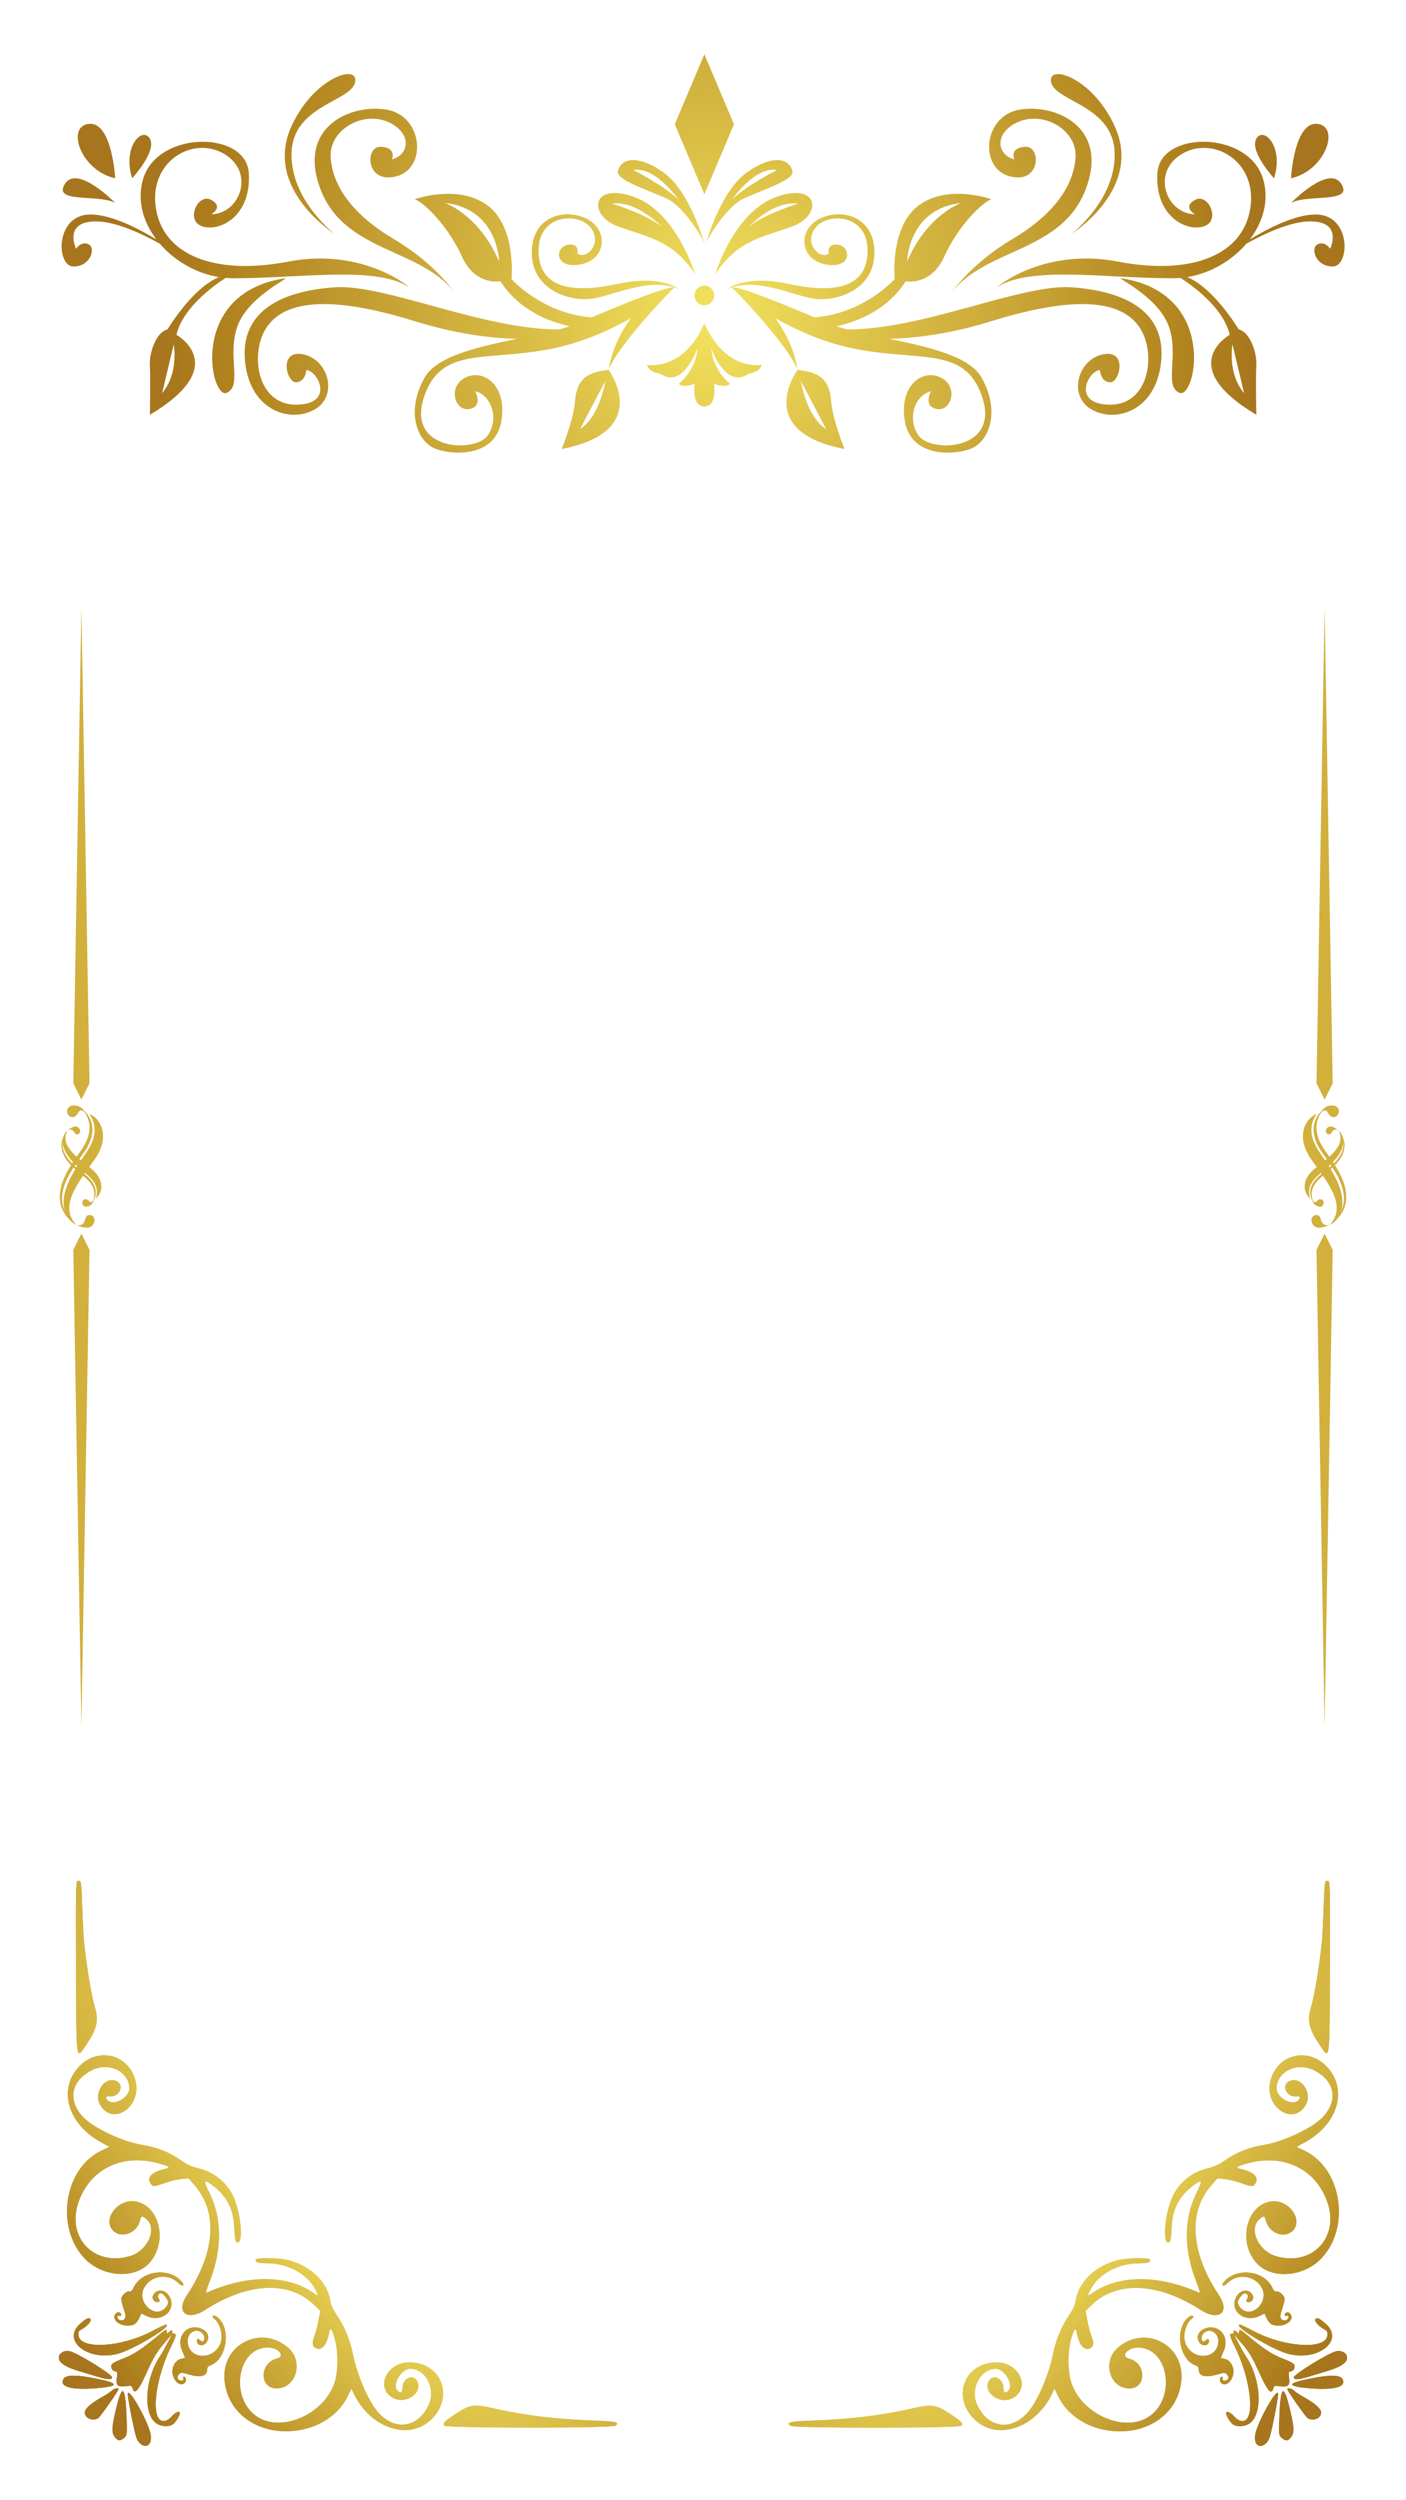 <?xml version="1.0" encoding="UTF-8" standalone="no"?>
<svg
   width="1080"
   zoomAndPan="magnify"
   viewBox="0 0 810 1440"
   height="1920"
   preserveAspectRatio="xMidYMid"
   version="1.0"
   id="svg529"
   xml:space="preserve"
   xmlns:xlink="http://www.w3.org/1999/xlink"
   xmlns="http://www.w3.org/2000/svg"
   xmlns:svg="http://www.w3.org/2000/svg"><defs
     id="defs199"><clipPath
       id="6ca346d9fa"><path
         d="M 35.512,31.254 H 774.605 V 260.691 H 35.512 Z m 0,0"
         clip-rule="nonzero"
         id="path2" /></clipPath><clipPath
       id="a36f7f9be5"><path
         d="m 400.133,170.18 c 0,3.125 2.535,5.664 5.66,5.664 3.121,0 5.656,-2.539 5.656,-5.664 0,-3.129 -2.535,-5.668 -5.656,-5.668 -3.125,0 -5.66,2.539 -5.66,5.668 z m 5.66,15.961 c -12.191,28.121 -33.074,23.977 -33.074,23.977 1.465,4.734 7.477,5.035 7.477,5.035 13.371,9.469 21.605,-14.508 21.605,-14.508 C 401.004,213.371 391,221.07 391,221.07 c 2.59,2.664 9.238,0 9.238,0 0,0 -2.074,13.023 5.555,13.023 7.625,0 5.555,-13.023 5.555,-13.023 0,0 6.645,2.664 9.238,0 0,0 -10.008,-7.699 -10.809,-20.426 0,0 8.238,23.977 21.609,14.508 0,0 6.012,-0.301 7.48,-5.035 0,0 -20.891,4.145 -33.074,-23.977 z m 0,-45.844 c 0.301,1.039 0.453,1.641 0.453,1.641 -0.043,-0.422 -0.207,-0.984 -0.453,-1.641 z M 364.887,97.914 c 0,0 19.113,9.758 26.18,17.41 0,0 -13.379,-19.703 -26.18,-17.41 z m -8.949,0.922 c 1.113,-6.207 9.191,-11.141 25.637,0 14.223,9.633 22.293,34.813 24.219,41.461 -2.344,-6.156 -12.965,-21.543 -20.828,-25.48 -8.707,-4.359 -29.953,-10.848 -29.027,-15.98 z m -3.281,18.441 c 0,0 20.812,6.379 29.168,13.914 1.27,1.285 1.984,2.117 1.984,2.117 -0.535,-0.711 -1.211,-1.418 -1.984,-2.117 -4.656,-4.703 -16.852,-15.531 -29.168,-13.914 z m 12.473,-3.91 c 24.676,8.715 35.316,44.551 35.316,44.551 -13.062,-19.855 -27.578,-21.309 -44.629,-27.605 -17.051,-6.293 -15.359,-25.664 9.312,-16.945 z M 422.832,71.582 405.793,31.254 c 0.012,0.07 0.023,0.238 0.035,0.477 -0.035,-0.246 -0.047,-0.406 -0.035,-0.477 l -17.039,40.328 17.039,40.32 z m -16.129,68.715 c -0.246,0.656 -0.41,1.219 -0.457,1.641 0,0 0.156,-0.602 0.457,-1.641 z m 14.727,-24.973 c 7.066,-7.652 26.18,-17.41 26.18,-17.41 -12.801,-2.293 -26.18,17.41 -26.18,17.41 z m -14.727,24.973 c 1.93,-6.648 9.996,-31.828 24.219,-41.461 16.449,-11.141 24.523,-6.207 25.641,0 0.926,5.133 -20.316,11.621 -29.031,15.98 -7.859,3.938 -18.484,19.324 -20.828,25.48 z m 23.969,-9.105 c -0.773,0.699 -1.449,1.406 -1.98,2.117 0,0 0.711,-0.832 1.98,-2.117 8.363,-7.535 29.164,-13.914 29.164,-13.914 -12.312,-1.617 -24.504,9.211 -29.164,13.914 z m 16.699,-17.824 c 24.668,-8.719 26.359,10.652 9.309,16.945 -17.051,6.297 -31.562,7.75 -44.629,27.605 0,0 10.648,-35.836 35.32,-44.551 z m -347.285,85.027 -6.695,28.035 c 9.824,-11.723 6.695,-28.035 6.695,-28.035 z m 1.562,-5.559 c 0,0 32.312,17.809 -15.309,46.043 0,0 0.43,-21.133 0,-28.367 -0.418,-7.238 3.438,-19.07 10.203,-20.855 0,0 13.98,-23.559 29.578,-30.074 -13.379,-2.184 -25.68,-9.473 -34.047,-19.234 -10.496,-5.805 -25.309,-12.828 -36.77,-12.828 -19.129,0 -11.477,15.746 -11.477,15.746 0,0 2.973,-4.68 7.227,-2.555 4.25,2.129 1.23,12.77 -8.742,12.77 -9.965,0 -10.812,-30.113 10.02,-29.953 11.625,0.094 26.688,7.664 37.738,14.348 -7.781,-10.277 -11.297,-22.863 -7.551,-35.039 8.5,-27.664 59.098,-27.664 60.797,-3.406 1.703,24.258 -15.73,34.051 -26.359,31.066 -10.633,-2.977 -2.973,-19.574 4.676,-15.395 7.652,4.176 0,8.332 0,8.332 16.578,-0.254 25.512,-24.004 7.652,-34.715 -17.855,-10.715 -43.363,3.902 -39.543,30.715 3.828,26.816 32.738,39.582 76.531,31.207 43.793,-8.375 71.367,16.051 69.301,14.715 -19.211,-12.367 -62.07,-5.086 -101.188,-5.086 -1.457,0 -2.914,-0.086 -4.363,-0.211 -7.508,4.836 -24.738,17.387 -28.375,32.777 z M 66.363,102.68 c 0,0 -1.73,-32.617 -15.109,-31.34 -13.379,1.277 -4.875,26.922 15.109,31.34 z M 86.312,79.852 c -4.219,-7.234 -15.965,4.602 -10.172,22.828 0,0 14.395,-15.59 10.172,-22.828 z M 66.363,116.879 c 0,0 -21.66,-22.234 -28.91,-11.062 -7.469,11.492 19.129,5.809 28.91,11.062 z m 97.687,43.41 c -55.801,8.512 -42.844,69.801 -33.492,65.965 9.355,-3.824 0,-21.703 6.383,-38.723 6.375,-17.023 30.816,-27.805 27.109,-27.242 z m 28.789,-25.535 c 0,0 -25.719,-19.578 -24.863,-46.813 0.848,-27.242 34.012,-29.371 36.562,-40.434 2.551,-11.07 -23.586,-3.281 -36.586,25.109 -16.559,36.176 24.887,62.137 24.887,62.137 z m -8.285,-25.961 c 13.609,36.18 56.551,34.047 76.531,58.73 0.965,1.191 -10.203,-15.605 -34.012,-29.719 -23.812,-14.117 -35.289,-30.289 -36.566,-46.887 -1.277,-16.598 19.984,-28.301 35.293,-19.578 11.465,6.543 9.727,17.879 -0.023,20.434 0,0 2.996,-6.812 -6.359,-7.238 -9.352,-0.43 -8.926,21.703 8.93,17.023 17.859,-4.684 15.305,-34.473 -5.102,-38.305 -20.406,-3.828 -52.297,9.363 -38.691,45.539 z M 348.719,219.5 l -0.004,0.012 c -0.105,0.207 -0.191,0.375 -0.262,0.488 l -14.262,27.086 C 345.598,239.938 348.719,219.5 348.719,219.5 Z m 2.051,-6.277 c 1.676,2.363 24.055,35.535 -27.184,45.379 0,0 6.801,-16.594 7.656,-27.234 0.848,-10.645 4.43,-16.988 19.434,-18.285 0.043,-0.121 0.105,-0.254 0.152,-0.379 -0.019,0.176 -0.043,0.355 -0.059,0.52 z m -63.238,-62.582 c 0,0 -0.449,-30.391 -31.246,-33.762 0,0 19.641,6.562 31.246,33.762 z m 98.621,17.191 c -7.383,7.691 -30.508,32.406 -35.324,44.871 0.512,-4.676 2.789,-15.762 12.668,-29.48 -11.93,6.773 -27.242,13.719 -43.969,17.277 -38.938,8.281 -65.707,-1.949 -75.441,28.742 -9.73,30.695 30.176,31.672 36.988,21.434 6.816,-10.23 1.461,-23.379 -7.297,-25.328 0,0 4.867,8.77 -3.406,10.227 -8.273,1.461 -12.656,-12.664 -2.438,-18.023 10.219,-5.359 24.34,3.895 20.93,24.848 -3.406,20.949 -27.742,19.973 -37.965,16.074 -10.219,-3.895 -17.516,-20.945 -6.32,-40.922 6.98,-12.461 30.625,-17.715 53.219,-22.391 -15.156,-0.398 -35.137,-2.82 -58.852,-10.184 -54.812,-17.023 -77.77,-9.754 -86.277,5.125 -8.504,14.879 -4.25,42.969 17.859,42.969 22.109,0 13.18,-19.121 5.949,-19.988 0,0 -0.422,6.996 -5.949,7.105 -5.531,0.113 -10.207,-19.086 4.25,-16.086 14.453,3.004 20.234,23.875 6.504,31.742 -13.73,7.863 -37.117,1.055 -40.09,-27.461 -2.98,-28.512 19.961,-40.719 51.648,-42.914 28.957,-2.008 85.023,24.371 129.215,24.262 2.164,-0.582 4.234,-1.188 6.172,-1.832 -12.152,-2.641 -29.195,-9.27 -39.926,-25.906 0,0 -14.461,2.855 -22.109,-14.109 -7.652,-16.957 -21.32,-31.004 -27.246,-33.129 0,0 24.691,-8.938 41.703,3.402 17.004,12.34 14.023,42.559 14.023,42.559 0,0 17.664,19.977 46.27,22.051 21.586,-9.156 42.926,-17.668 47.48,-17.285 0.242,0.019 -0.578,0.895 -2.27,2.352 z m -46.672,4.41 c 12.168,-0.973 33.582,-13.156 51.586,-5.844 0,0 -10.219,-8.285 -35.043,-2.926 -24.816,5.359 -45.258,3.41 -45.742,-18.512 -0.492,-21.926 23.355,-22.895 30.172,-13.641 6.812,9.254 -2.918,18.34 -7.785,14.773 0,0 1.461,-6.492 -5.844,-5.031 -7.297,1.465 -7.297,14.129 7.789,11.203 15.09,-2.918 16.062,-20.316 2.922,-26.477 -13.141,-6.164 -31.637,-0.488 -31.152,20.305 0.484,20.789 20.926,27.125 33.098,26.148 z M 461.664,220 c -0.07,-0.113 -0.156,-0.281 -0.262,-0.488 l -0.012,-0.012 c 0,0 3.129,20.438 14.535,27.586 z m -2.316,-6.777 c -0.019,-0.164 -0.043,-0.344 -0.059,-0.52 0.051,0.125 0.109,0.258 0.156,0.379 15,1.297 18.582,7.641 19.43,18.285 0.855,10.641 7.656,27.234 7.656,27.234 -51.238,-9.844 -28.859,-43.016 -27.184,-45.379 z M 758.863,71.34 C 745.484,70.062 743.754,102.68 743.754,102.68 763.738,98.262 772.242,72.617 758.863,71.34 Z m -35.059,8.512 c -4.223,7.238 10.172,22.828 10.172,22.828 5.793,-18.227 -5.953,-30.063 -10.172,-22.828 z m 48.859,25.965 c -7.25,-11.172 -28.91,11.062 -28.91,11.062 9.781,-5.254 36.375,0.43 28.91,-11.062 z m -55.938,120.613 -6.699,-28.035 c 0,0 -3.125,16.312 6.699,28.035 z m 51.078,-72.949 c -9.973,0 -12.992,-10.641 -8.742,-12.77 4.25,-2.125 7.227,2.555 7.227,2.555 0,0 7.652,-15.746 -11.477,-15.746 -11.465,0 -26.273,7.023 -36.77,12.828 -8.367,9.762 -20.668,17.051 -34.047,19.234 15.598,6.516 29.574,30.074 29.574,30.074 6.77,1.785 10.625,13.617 10.203,20.855 -0.426,7.234 0,28.367 0,28.367 -47.617,-28.234 -15.305,-46.043 -15.305,-46.043 -3.633,-15.391 -20.867,-27.941 -28.375,-32.777 -1.449,0.125 -2.906,0.211 -4.367,0.211 -39.113,0 -81.973,-7.281 -101.184,5.086 -2.07,1.336 25.508,-23.09 69.301,-14.715 43.789,8.375 72.703,-4.391 76.531,-31.207 3.82,-26.812 -21.688,-41.43 -39.543,-30.715 -17.859,10.711 -8.934,34.461 7.652,34.715 0,0 -7.652,-4.156 0,-8.332 7.648,-4.18 15.305,12.418 4.676,15.395 -10.629,2.984 -28.055,-6.809 -26.359,-31.066 1.703,-24.258 52.297,-24.258 60.797,3.406 3.742,12.176 0.23,24.762 -7.547,35.039 11.047,-6.684 26.109,-14.254 37.734,-14.348 20.832,-0.16 19.984,29.953 10.02,29.953 z m -121.734,6.809 c -3.711,-0.562 20.73,10.219 27.109,27.242 6.375,17.02 -2.977,34.898 6.375,38.723 9.355,3.836 22.312,-57.453 -33.484,-65.965 z m -123.484,-9.648 c 11.605,-27.199 31.242,-33.762 31.242,-33.762 -30.793,3.371 -31.242,33.762 -31.242,33.762 z m 146.34,57.742 c -2.973,28.516 -26.359,35.324 -40.09,27.461 -13.73,-7.867 -7.949,-28.738 6.5,-31.742 14.453,-3 9.785,16.199 4.25,16.086 -5.523,-0.109 -5.945,-7.105 -5.945,-7.105 -7.23,0.867 -16.164,19.988 5.945,19.988 22.109,0 26.367,-28.09 17.859,-42.969 -8.504,-14.879 -31.461,-22.148 -86.277,-5.125 -23.715,7.363 -43.691,9.785 -58.848,10.184 22.594,4.676 46.238,9.93 53.219,22.391 11.195,19.977 3.898,37.027 -6.328,40.922 -10.219,3.898 -34.551,4.875 -37.961,-16.074 -3.406,-20.953 10.715,-30.207 20.934,-24.848 10.219,5.359 5.836,19.484 -2.438,18.023 -8.273,-1.457 -3.406,-10.227 -3.406,-10.227 -8.758,1.949 -14.113,15.098 -7.297,25.328 6.812,10.238 46.719,9.262 36.988,-21.434 -9.734,-30.691 -36.504,-20.461 -75.441,-28.742 -16.727,-3.559 -32.039,-10.504 -43.969,-17.277 9.879,13.719 12.152,24.805 12.668,29.48 -4.816,-12.465 -27.941,-37.18 -35.324,-44.871 -1.695,-1.457 -2.516,-2.332 -2.27,-2.352 4.559,-0.383 25.895,8.129 47.48,17.285 28.605,-2.074 46.266,-22.051 46.266,-22.051 0,0 -2.977,-30.219 14.031,-42.559 17.008,-12.34 41.695,-3.402 41.695,-3.402 -5.922,2.125 -19.59,16.172 -27.242,33.129 -7.648,16.965 -22.109,14.109 -22.109,14.109 -10.734,16.637 -27.773,23.266 -39.926,25.906 1.938,0.645 4.008,1.25 6.172,1.832 44.188,0.109 100.258,-26.27 129.215,-24.262 31.688,2.195 54.621,14.402 51.648,42.914 z M 642.141,87.941 c 0.855,27.234 -24.863,46.813 -24.863,46.813 0,0 41.445,-25.961 24.887,-62.137 -13.004,-28.391 -39.137,-36.18 -36.586,-25.109 2.551,11.062 35.711,13.191 36.562,40.434 z m -60.371,13.617 c 17.855,4.68 18.281,-17.453 8.93,-17.023 -9.355,0.426 -6.359,7.238 -6.359,7.238 -9.754,-2.555 -11.488,-13.891 -0.023,-20.434 15.309,-8.723 36.57,2.98 35.293,19.578 -1.277,16.598 -12.754,32.77 -36.566,46.887 -23.809,14.113 -34.98,30.91 -34.012,29.719 19.98,-24.684 62.922,-22.551 76.531,-58.73 C 639.168,72.617 607.281,59.426 586.871,63.254 566.465,67.086 563.91,96.875 581.77,101.559 Z m -109.184,24.23 c 13.137,-6.164 31.633,-0.488 31.148,20.305 -0.488,20.789 -20.926,27.125 -33.098,26.148 -12.168,-0.973 -33.582,-13.156 -51.586,-5.844 0,0 10.219,-8.285 35.043,-2.926 24.816,5.359 45.258,3.41 45.742,-18.512 0.492,-21.926 -23.355,-22.895 -30.172,-13.641 -6.812,9.254 2.922,18.34 7.785,14.773 0,0 -1.461,-6.492 5.844,-5.031 7.297,1.465 7.297,14.129 -7.789,11.203 -15.09,-2.918 -16.059,-20.316 -2.918,-26.477 z m 0,0"
         clip-rule="nonzero"
         id="path3" /></clipPath><clipPath
       id="2865afabf3"><path
         d="m 400.133,170.18 c 0,3.125 2.535,5.664 5.66,5.664 3.121,0 5.656,-2.539 5.656,-5.664 0,-3.129 -2.535,-5.668 -5.656,-5.668 -3.125,0 -5.66,2.539 -5.66,5.668 z m 5.66,15.961 c -12.191,28.121 -33.074,23.977 -33.074,23.977 1.465,4.734 7.477,5.035 7.477,5.035 13.371,9.469 21.605,-14.508 21.605,-14.508 C 401.004,213.371 391,221.07 391,221.07 c 2.59,2.664 9.238,0 9.238,0 0,0 -2.074,13.023 5.555,13.023 7.625,0 5.555,-13.023 5.555,-13.023 0,0 6.645,2.664 9.238,0 0,0 -10.008,-7.699 -10.809,-20.426 0,0 8.238,23.977 21.609,14.508 0,0 6.012,-0.301 7.48,-5.035 0,0 -20.891,4.145 -33.074,-23.977 z m 0,-45.844 c 0.301,1.039 0.453,1.641 0.453,1.641 -0.043,-0.422 -0.207,-0.984 -0.453,-1.641 z M 364.887,97.914 c 0,0 19.113,9.758 26.18,17.41 0,0 -13.379,-19.703 -26.18,-17.41 z m -8.949,0.922 c 1.113,-6.207 9.191,-11.141 25.637,0 14.223,9.633 22.293,34.813 24.219,41.461 -2.344,-6.156 -12.965,-21.543 -20.828,-25.48 -8.707,-4.359 -29.953,-10.848 -29.027,-15.98 z m -3.281,18.441 c 0,0 20.812,6.379 29.168,13.914 1.27,1.285 1.984,2.117 1.984,2.117 -0.535,-0.711 -1.211,-1.418 -1.984,-2.117 -4.656,-4.703 -16.852,-15.531 -29.168,-13.914 z m 12.473,-3.91 c 24.676,8.715 35.316,44.551 35.316,44.551 -13.062,-19.855 -27.578,-21.309 -44.629,-27.605 -17.051,-6.293 -15.359,-25.664 9.312,-16.945 z M 422.832,71.582 405.793,31.254 c 0.012,0.07 0.023,0.238 0.035,0.477 -0.035,-0.246 -0.047,-0.406 -0.035,-0.477 l -17.039,40.328 17.039,40.32 z m -16.129,68.715 c -0.246,0.656 -0.41,1.219 -0.457,1.641 0,0 0.156,-0.602 0.457,-1.641 z m 14.727,-24.973 c 7.066,-7.652 26.18,-17.41 26.18,-17.41 -12.801,-2.293 -26.18,17.41 -26.18,17.41 z m -14.727,24.973 c 1.93,-6.648 9.996,-31.828 24.219,-41.461 16.449,-11.141 24.523,-6.207 25.641,0 0.926,5.133 -20.316,11.621 -29.031,15.98 -7.859,3.938 -18.484,19.324 -20.828,25.48 z m 23.969,-9.105 c -0.773,0.699 -1.449,1.406 -1.98,2.117 0,0 0.711,-0.832 1.98,-2.117 8.363,-7.535 29.164,-13.914 29.164,-13.914 -12.312,-1.617 -24.504,9.211 -29.164,13.914 z m 16.699,-17.824 c 24.668,-8.719 26.359,10.652 9.309,16.945 -17.051,6.297 -31.562,7.75 -44.629,27.605 0,0 10.648,-35.836 35.32,-44.551 z m -347.285,85.027 -6.695,28.035 c 9.824,-11.723 6.695,-28.035 6.695,-28.035 z m 1.562,-5.559 c 0,0 32.312,17.809 -15.309,46.043 0,0 0.43,-21.133 0,-28.367 -0.418,-7.238 3.438,-19.07 10.203,-20.855 0,0 13.98,-23.559 29.578,-30.074 -13.379,-2.184 -25.68,-9.473 -34.047,-19.234 -10.496,-5.805 -25.309,-12.828 -36.77,-12.828 -19.129,0 -11.477,15.746 -11.477,15.746 0,0 2.973,-4.68 7.227,-2.555 4.25,2.129 1.23,12.77 -8.742,12.77 -9.965,0 -10.812,-30.113 10.02,-29.953 11.625,0.094 26.688,7.664 37.738,14.348 -7.781,-10.277 -11.297,-22.863 -7.551,-35.039 8.5,-27.664 59.098,-27.664 60.797,-3.406 1.703,24.258 -15.73,34.051 -26.359,31.066 -10.633,-2.977 -2.973,-19.574 4.676,-15.395 7.652,4.176 0,8.332 0,8.332 16.578,-0.254 25.512,-24.004 7.652,-34.715 -17.855,-10.715 -43.363,3.902 -39.543,30.715 3.828,26.816 32.738,39.582 76.531,31.207 43.793,-8.375 71.367,16.051 69.301,14.715 -19.211,-12.367 -62.07,-5.086 -101.188,-5.086 -1.457,0 -2.914,-0.086 -4.363,-0.211 -7.508,4.836 -24.738,17.387 -28.375,32.777 z M 66.363,102.68 c 0,0 -1.73,-32.617 -15.109,-31.34 -13.379,1.277 -4.875,26.922 15.109,31.34 z M 86.312,79.852 c -4.219,-7.234 -15.965,4.602 -10.172,22.828 0,0 14.395,-15.59 10.172,-22.828 z M 66.363,116.879 c 0,0 -21.66,-22.234 -28.91,-11.062 -7.469,11.492 19.129,5.809 28.91,11.062 z m 97.687,43.41 c -55.801,8.512 -42.844,69.801 -33.492,65.965 9.355,-3.824 0,-21.703 6.383,-38.723 6.375,-17.023 30.816,-27.805 27.109,-27.242 z m 28.789,-25.535 c 0,0 -25.719,-19.578 -24.863,-46.813 0.848,-27.242 34.012,-29.371 36.562,-40.434 2.551,-11.07 -23.586,-3.281 -36.586,25.109 -16.559,36.176 24.887,62.137 24.887,62.137 z m -8.285,-25.961 c 13.609,36.18 56.551,34.047 76.531,58.73 0.965,1.191 -10.203,-15.605 -34.012,-29.719 -23.812,-14.117 -35.289,-30.289 -36.566,-46.887 -1.277,-16.598 19.984,-28.301 35.293,-19.578 11.465,6.543 9.727,17.879 -0.023,20.434 0,0 2.996,-6.812 -6.359,-7.238 -9.352,-0.43 -8.926,21.703 8.93,17.023 17.859,-4.684 15.305,-34.473 -5.102,-38.305 -20.406,-3.828 -52.297,9.363 -38.691,45.539 z M 348.719,219.5 l -0.004,0.012 c -0.105,0.207 -0.191,0.375 -0.262,0.488 l -14.262,27.086 C 345.598,239.938 348.719,219.5 348.719,219.5 Z m 2.051,-6.277 c 1.676,2.363 24.055,35.535 -27.184,45.379 0,0 6.801,-16.594 7.656,-27.234 0.848,-10.645 4.43,-16.988 19.434,-18.285 0.043,-0.121 0.105,-0.254 0.152,-0.379 -0.019,0.176 -0.043,0.355 -0.059,0.52 z m -63.238,-62.582 c 0,0 -0.449,-30.391 -31.246,-33.762 0,0 19.641,6.562 31.246,33.762 z m 98.621,17.191 c -7.383,7.691 -30.508,32.406 -35.324,44.871 0.512,-4.676 2.789,-15.762 12.668,-29.48 -11.93,6.773 -27.242,13.719 -43.969,17.277 -38.938,8.281 -65.707,-1.949 -75.441,28.742 -9.73,30.695 30.176,31.672 36.988,21.434 6.816,-10.23 1.461,-23.379 -7.297,-25.328 0,0 4.867,8.77 -3.406,10.227 -8.273,1.461 -12.656,-12.664 -2.438,-18.023 10.219,-5.359 24.34,3.895 20.93,24.848 -3.406,20.949 -27.742,19.973 -37.965,16.074 -10.219,-3.895 -17.516,-20.945 -6.32,-40.922 6.98,-12.461 30.625,-17.715 53.219,-22.391 -15.156,-0.398 -35.137,-2.82 -58.852,-10.184 -54.812,-17.023 -77.77,-9.754 -86.277,5.125 -8.504,14.879 -4.25,42.969 17.859,42.969 22.109,0 13.18,-19.121 5.949,-19.988 0,0 -0.422,6.996 -5.949,7.105 -5.531,0.113 -10.207,-19.086 4.25,-16.086 14.453,3.004 20.234,23.875 6.504,31.742 -13.73,7.863 -37.117,1.055 -40.09,-27.461 -2.98,-28.512 19.961,-40.719 51.648,-42.914 28.957,-2.008 85.023,24.371 129.215,24.262 2.164,-0.582 4.234,-1.188 6.172,-1.832 -12.152,-2.641 -29.195,-9.27 -39.926,-25.906 0,0 -14.461,2.855 -22.109,-14.109 -7.652,-16.957 -21.32,-31.004 -27.246,-33.129 0,0 24.691,-8.938 41.703,3.402 17.004,12.34 14.023,42.559 14.023,42.559 0,0 17.664,19.977 46.27,22.051 21.586,-9.156 42.926,-17.668 47.48,-17.285 0.242,0.019 -0.578,0.895 -2.27,2.352 z m -46.672,4.41 c 12.168,-0.973 33.582,-13.156 51.586,-5.844 0,0 -10.219,-8.285 -35.043,-2.926 -24.816,5.359 -45.258,3.41 -45.742,-18.512 -0.492,-21.926 23.355,-22.895 30.172,-13.641 6.812,9.254 -2.918,18.34 -7.785,14.773 0,0 1.461,-6.492 -5.844,-5.031 -7.297,1.465 -7.297,14.129 7.789,11.203 15.09,-2.918 16.062,-20.316 2.922,-26.477 -13.141,-6.164 -31.637,-0.488 -31.152,20.305 0.484,20.789 20.926,27.125 33.098,26.148 z M 461.664,220 c -0.07,-0.113 -0.156,-0.281 -0.262,-0.488 l -0.012,-0.012 c 0,0 3.129,20.438 14.535,27.586 z m -2.316,-6.777 c -0.019,-0.164 -0.043,-0.344 -0.059,-0.52 0.051,0.125 0.109,0.258 0.156,0.379 15,1.297 18.582,7.641 19.43,18.285 0.855,10.641 7.656,27.234 7.656,27.234 -51.238,-9.844 -28.859,-43.016 -27.184,-45.379 z M 758.863,71.34 C 745.484,70.062 743.754,102.68 743.754,102.68 763.738,98.262 772.242,72.617 758.863,71.34 Z m -35.059,8.512 c -4.223,7.238 10.172,22.828 10.172,22.828 5.793,-18.227 -5.953,-30.063 -10.172,-22.828 z m 48.859,25.965 c -7.25,-11.172 -28.91,11.062 -28.91,11.062 9.781,-5.254 36.375,0.43 28.91,-11.062 z m -55.938,120.613 -6.699,-28.035 c 0,0 -3.125,16.312 6.699,28.035 z m 51.078,-72.949 c -9.973,0 -12.992,-10.641 -8.742,-12.77 4.25,-2.125 7.227,2.555 7.227,2.555 0,0 7.652,-15.746 -11.477,-15.746 -11.465,0 -26.273,7.023 -36.77,12.828 -8.367,9.762 -20.668,17.051 -34.047,19.234 15.598,6.516 29.574,30.074 29.574,30.074 6.77,1.785 10.625,13.617 10.203,20.855 -0.426,7.234 0,28.367 0,28.367 -47.617,-28.234 -15.305,-46.043 -15.305,-46.043 -3.633,-15.391 -20.867,-27.941 -28.375,-32.777 -1.449,0.125 -2.906,0.211 -4.367,0.211 -39.113,0 -81.973,-7.281 -101.184,5.086 -2.07,1.336 25.508,-23.09 69.301,-14.715 43.789,8.375 72.703,-4.391 76.531,-31.207 3.82,-26.812 -21.688,-41.43 -39.543,-30.715 -17.859,10.711 -8.934,34.461 7.652,34.715 0,0 -7.652,-4.156 0,-8.332 7.648,-4.18 15.305,12.418 4.676,15.395 -10.629,2.984 -28.055,-6.809 -26.359,-31.066 1.703,-24.258 52.297,-24.258 60.797,3.406 3.742,12.176 0.23,24.762 -7.547,35.039 11.047,-6.684 26.109,-14.254 37.734,-14.348 20.832,-0.16 19.984,29.953 10.02,29.953 z m -121.734,6.809 c -3.711,-0.562 20.73,10.219 27.109,27.242 6.375,17.02 -2.977,34.898 6.375,38.723 9.355,3.836 22.312,-57.453 -33.484,-65.965 z m -123.484,-9.648 c 11.605,-27.199 31.242,-33.762 31.242,-33.762 -30.793,3.371 -31.242,33.762 -31.242,33.762 z m 146.34,57.742 c -2.973,28.516 -26.359,35.324 -40.09,27.461 -13.73,-7.867 -7.949,-28.738 6.5,-31.742 14.453,-3 9.785,16.199 4.25,16.086 -5.523,-0.109 -5.945,-7.105 -5.945,-7.105 -7.23,0.867 -16.164,19.988 5.945,19.988 22.109,0 26.367,-28.09 17.859,-42.969 -8.504,-14.879 -31.461,-22.148 -86.277,-5.125 -23.715,7.363 -43.691,9.785 -58.848,10.184 22.594,4.676 46.238,9.93 53.219,22.391 11.195,19.977 3.898,37.027 -6.328,40.922 -10.219,3.898 -34.551,4.875 -37.961,-16.074 -3.406,-20.953 10.715,-30.207 20.934,-24.848 10.219,5.359 5.836,19.484 -2.438,18.023 -8.273,-1.457 -3.406,-10.227 -3.406,-10.227 -8.758,1.949 -14.113,15.098 -7.297,25.328 6.812,10.238 46.719,9.262 36.988,-21.434 -9.734,-30.691 -36.504,-20.461 -75.441,-28.742 -16.727,-3.559 -32.039,-10.504 -43.969,-17.277 9.879,13.719 12.152,24.805 12.668,29.48 -4.816,-12.465 -27.941,-37.18 -35.324,-44.871 -1.695,-1.457 -2.516,-2.332 -2.27,-2.352 4.559,-0.383 25.895,8.129 47.48,17.285 28.605,-2.074 46.266,-22.051 46.266,-22.051 0,0 -2.977,-30.219 14.031,-42.559 17.008,-12.34 41.695,-3.402 41.695,-3.402 -5.922,2.125 -19.59,16.172 -27.242,33.129 -7.648,16.965 -22.109,14.109 -22.109,14.109 -10.734,16.637 -27.773,23.266 -39.926,25.906 1.938,0.645 4.008,1.25 6.172,1.832 44.188,0.109 100.258,-26.27 129.215,-24.262 31.688,2.195 54.621,14.402 51.648,42.914 z M 642.141,87.941 c 0.855,27.234 -24.863,46.813 -24.863,46.813 0,0 41.445,-25.961 24.887,-62.137 -13.004,-28.391 -39.137,-36.18 -36.586,-25.109 2.551,11.062 35.711,13.191 36.562,40.434 z m -60.371,13.617 c 17.855,4.68 18.281,-17.453 8.93,-17.023 -9.355,0.426 -6.359,7.238 -6.359,7.238 -9.754,-2.555 -11.488,-13.891 -0.023,-20.434 15.309,-8.723 36.57,2.98 35.293,19.578 -1.277,16.598 -12.754,32.77 -36.566,46.887 -23.809,14.113 -34.98,30.91 -34.012,29.719 19.98,-24.684 62.922,-22.551 76.531,-58.73 C 639.168,72.617 607.281,59.426 586.871,63.254 566.465,67.086 563.91,96.875 581.77,101.559 Z m -109.184,24.23 c 13.137,-6.164 31.633,-0.488 31.148,20.305 -0.488,20.789 -20.926,27.125 -33.098,26.148 -12.168,-0.973 -33.582,-13.156 -51.586,-5.844 0,0 10.219,-8.285 35.043,-2.926 24.816,5.359 45.258,3.41 45.742,-18.512 0.492,-21.926 -23.355,-22.895 -30.172,-13.641 -6.812,9.254 2.922,18.34 7.785,14.773 0,0 -1.461,-6.492 5.844,-5.031 7.297,1.465 7.297,14.129 -7.789,11.203 -15.09,-2.918 -16.059,-20.316 -2.918,-26.477"
         clip-rule="nonzero"
         id="path4" /></clipPath><clipPath
       id="e4824ac5d0"><path
         d="M 36.648,2.25 26.527,260.34 773.469,289.703 783.59,31.605 Z m 0,0"
         clip-rule="nonzero"
         id="path5" /></clipPath><radialGradient
       gradientTransform="matrix(0.999,0.039,-0.039,1,409.275,183.27)"
       gradientUnits="userSpaceOnUse"
       r="321.243"
       cx="0"
       id="daa5abf5d1"
       cy="0"
       fx="0"
       fy="0"><stop
         stop-opacity="1"
         stop-color="rgb(95.503%, 88.805%, 37.103%)"
         offset="0"
         id="stop5" /><stop
         stop-opacity="1"
         stop-color="rgb(95.303%, 88.603%, 36.903%)"
         offset="0.008"
         id="stop6" /><stop
         stop-opacity="1"
         stop-color="rgb(95.299%, 88.599%, 36.717%)"
         offset="0.012"
         id="stop7" /><stop
         stop-opacity="1"
         stop-color="rgb(95.122%, 88.422%, 36.517%)"
         offset="0.016"
         id="stop8" /><stop
         stop-opacity="1"
         stop-color="rgb(94.901%, 88.022%, 36.499%)"
         offset="0.02"
         id="stop9" /><stop
         stop-opacity="1"
         stop-color="rgb(94.659%, 87.785%, 36.482%)"
         offset="0.023"
         id="stop10" /><stop
         stop-opacity="1"
         stop-color="rgb(94.281%, 87.631%, 36.282%)"
         offset="0.027"
         id="stop11" /><stop
         stop-opacity="1"
         stop-color="rgb(94.099%, 87.296%, 36.099%)"
         offset="0.031"
         id="stop12" /><stop
         stop-opacity="1"
         stop-color="rgb(94.099%, 87.099%, 36.099%)"
         offset="0.043"
         id="stop13" /><stop
         stop-opacity="1"
         stop-color="rgb(93.91%, 87.099%, 35.91%)"
         offset="0.047"
         id="stop14" /><stop
         stop-opacity="1"
         stop-color="rgb(93.71%, 86.914%, 35.71%)"
         offset="0.051"
         id="stop15" /><stop
         stop-opacity="1"
         stop-color="rgb(93.7%, 86.714%, 35.519%)"
         offset="0.055"
         id="stop16" /><stop
         stop-opacity="1"
         stop-color="rgb(93.7%, 86.523%, 35.32%)"
         offset="0.059"
         id="stop17" /><stop
         stop-opacity="1"
         stop-color="rgb(93.5%, 86.304%, 35.278%)"
         offset="0.062"
         id="stop18" /><stop
         stop-opacity="1"
         stop-color="rgb(93.3%, 86.078%, 35.078%)"
         offset="0.066"
         id="stop19" /><stop
         stop-opacity="1"
         stop-color="rgb(93.288%, 85.889%, 34.9%)"
         offset="0.07"
         id="stop20" /><stop
         stop-opacity="1"
         stop-color="rgb(93.088%, 85.689%, 34.9%)"
         offset="0.074"
         id="stop21" /><stop
         stop-opacity="1"
         stop-color="rgb(92.899%, 85.5%, 34.898%)"
         offset="0.078"
         id="stop22" /><stop
         stop-opacity="1"
         stop-color="rgb(92.899%, 85.5%, 34.702%)"
         offset="0.082"
         id="stop23" /><stop
         stop-opacity="1"
         stop-color="rgb(92.899%, 85.307%, 34.502%)"
         offset="0.086"
         id="stop24" /><stop
         stop-opacity="1"
         stop-color="rgb(92.711%, 85.107%, 34.311%)"
         offset="0.09"
         id="stop25" /><stop
         stop-opacity="1"
         stop-color="rgb(92.511%, 84.917%, 34.111%)"
         offset="0.094"
         id="stop26" /><stop
         stop-opacity="1"
         stop-color="rgb(92.499%, 84.715%, 34.099%)"
         offset="0.098"
         id="stop27" /><stop
         stop-opacity="1"
         stop-color="rgb(92.48%, 84.499%, 34.076%)"
         offset="0.102"
         id="stop28" /><stop
         stop-opacity="1"
         stop-color="rgb(92.331%, 84.28%, 33.876%)"
         offset="0.105"
         id="stop29" /><stop
         stop-opacity="1"
         stop-color="rgb(92.2%, 84.081%, 33.699%)"
         offset="0.109"
         id="stop30" /><stop
         stop-opacity="1"
         stop-color="rgb(92.2%, 83.89%, 33.69%)"
         offset="0.113"
         id="stop31" /><stop
         stop-opacity="1"
         stop-color="rgb(92.195%, 83.69%, 33.49%)"
         offset="0.117"
         id="stop32" /><stop
         stop-opacity="1"
         stop-color="rgb(91.995%, 83.368%, 33.168%)"
         offset="0.121"
         id="stop33" /><stop
         stop-opacity="1"
         stop-color="rgb(91.8%, 83.173%, 32.973%)"
         offset="0.133"
         id="stop34" /><stop
         stop-opacity="1"
         stop-color="rgb(91.618%, 83.104%, 32.904%)"
         offset="0.137"
         id="stop35" /><stop
         stop-opacity="1"
         stop-color="rgb(91.417%, 82.922%, 32.899%)"
         offset="0.141"
         id="stop36" /><stop
         stop-opacity="1"
         stop-color="rgb(91.199%, 82.706%, 32.877%)"
         offset="0.145"
         id="stop37" /><stop
         stop-opacity="1"
         stop-color="rgb(90.982%, 82.532%, 32.677%)"
         offset="0.148"
         id="stop38" /><stop
         stop-opacity="1"
         stop-color="rgb(90.782%, 82.387%, 32.5%)"
         offset="0.152"
         id="stop39" /><stop
         stop-opacity="1"
         stop-color="rgb(90.599%, 82.187%, 32.494%)"
         offset="0.156"
         id="stop40" /><stop
         stop-opacity="1"
         stop-color="rgb(90.599%, 81.996%, 32.343%)"
         offset="0.16"
         id="stop41" /><stop
         stop-opacity="1"
         stop-color="rgb(90.599%, 81.798%, 32.199%)"
         offset="0.164"
         id="stop42" /><stop
         stop-opacity="1"
         stop-color="rgb(90.405%, 81.601%, 32.199%)"
         offset="0.168"
         id="stop43" /><stop
         stop-opacity="1"
         stop-color="rgb(90.205%, 81.41%, 32.01%)"
         offset="0.172"
         id="stop44" /><stop
         stop-opacity="1"
         stop-color="rgb(90.199%, 81.21%, 31.81%)"
         offset="0.176"
         id="stop45" /><stop
         stop-opacity="1"
         stop-color="rgb(90.199%, 81.02%, 31.799%)"
         offset="0.18"
         id="stop46" /><stop
         stop-opacity="1"
         stop-color="rgb(90.024%, 80.82%, 31.799%)"
         offset="0.184"
         id="stop47" /><stop
         stop-opacity="1"
         stop-color="rgb(89.804%, 80.598%, 31.599%)"
         offset="0.188"
         id="stop48" /><stop
         stop-opacity="1"
         stop-color="rgb(89.578%, 80.383%, 31.4%)"
         offset="0.191"
         id="stop49" /><stop
         stop-opacity="1"
         stop-color="rgb(89.388%, 80.183%, 31.387%)"
         offset="0.195"
         id="stop50" /><stop
         stop-opacity="1"
         stop-color="rgb(89.188%, 79.993%, 31.187%)"
         offset="0.199"
         id="stop51" /><stop
         stop-opacity="1"
         stop-color="rgb(89%, 79.793%, 31%)"
         offset="0.203"
         id="stop52" /><stop
         stop-opacity="1"
         stop-color="rgb(89%, 79.599%, 31%)"
         offset="0.207"
         id="stop53" /><stop
         stop-opacity="1"
         stop-color="rgb(89%, 79.407%, 30.807%)"
         offset="0.211"
         id="stop54" /><stop
         stop-opacity="1"
         stop-color="rgb(88.812%, 79.207%, 30.608%)"
         offset="0.215"
         id="stop55" /><stop
         stop-opacity="1"
         stop-color="rgb(88.611%, 79.016%, 30.417%)"
         offset="0.219"
         id="stop56" /><stop
         stop-opacity="1"
         stop-color="rgb(88.599%, 78.816%, 30.215%)"
         offset="0.223"
         id="stop57" /><stop
         stop-opacity="1"
         stop-color="rgb(88.576%, 78.6%, 30.176%)"
         offset="0.227"
         id="stop58" /><stop
         stop-opacity="1"
         stop-color="rgb(88.376%, 78.38%, 29.976%)"
         offset="0.23"
         id="stop59" /><stop
         stop-opacity="1"
         stop-color="rgb(88.185%, 78.18%, 29.799%)"
         offset="0.234"
         id="stop60" /><stop
         stop-opacity="1"
         stop-color="rgb(87.985%, 78%, 29.799%)"
         offset="0.238"
         id="stop61" /><stop
         stop-opacity="1"
         stop-color="rgb(87.796%, 77.994%, 29.794%)"
         offset="0.242"
         id="stop62" /><stop
         stop-opacity="1"
         stop-color="rgb(87.646%, 77.794%, 29.594%)"
         offset="0.246"
         id="stop63" /><stop
         stop-opacity="1"
         stop-color="rgb(87.306%, 77.454%, 29.205%)"
         offset="0.25"
         id="stop64" /><stop
         stop-opacity="1"
         stop-color="rgb(87.106%, 77.116%, 29.005%)"
         offset="0.262"
         id="stop65" /><stop
         stop-opacity="1"
         stop-color="rgb(87.001%, 76.813%, 28.9%)"
         offset="0.27"
         id="stop66" /><stop
         stop-opacity="1"
         stop-color="rgb(86.801%, 76.591%, 28.7%)"
         offset="0.273"
         id="stop67" /><stop
         stop-opacity="1"
         stop-color="rgb(86.694%, 76.286%, 28.595%)"
         offset="0.277"
         id="stop68" /><stop
         stop-opacity="1"
         stop-color="rgb(86.496%, 75.896%, 28.397%)"
         offset="0.285"
         id="stop69" /><stop
         stop-opacity="1"
         stop-color="rgb(86.299%, 75.505%, 28.006%)"
         offset="0.293"
         id="stop70" /><stop
         stop-opacity="1"
         stop-color="rgb(86.108%, 75.114%, 27.805%)"
         offset="0.301"
         id="stop71" /><stop
         stop-opacity="1"
         stop-color="rgb(85.809%, 74.809%, 27.724%)"
         offset="0.309"
         id="stop72" /><stop
         stop-opacity="1"
         stop-color="rgb(85.599%, 74.599%, 27.466%)"
         offset="0.312"
         id="stop73" /><stop
         stop-opacity="1"
         stop-color="rgb(85.396%, 74.396%, 27.191%)"
         offset="0.32"
         id="stop74" /><stop
         stop-opacity="1"
         stop-color="rgb(85.196%, 74.098%, 27%)"
         offset="0.328"
         id="stop75" /><stop
         stop-opacity="1"
         stop-color="rgb(85.005%, 73.708%, 26.801%)"
         offset="0.336"
         id="stop76" /><stop
         stop-opacity="1"
         stop-color="rgb(84.814%, 73.415%, 26.7%)"
         offset="0.344"
         id="stop77" /><stop
         stop-opacity="1"
         stop-color="rgb(84.708%, 73.206%, 26.7%)"
         offset="0.348"
         id="stop78" /><stop
         stop-opacity="1"
         stop-color="rgb(84.686%, 72.986%, 26.688%)"
         offset="0.352"
         id="stop79" /><stop
         stop-opacity="1"
         stop-color="rgb(84.48%, 72.682%, 26.48%)"
         offset="0.355"
         id="stop80" /><stop
         stop-opacity="1"
         stop-color="rgb(84.09%, 72.34%, 26.091%)"
         offset="0.363"
         id="stop81" /><stop
         stop-opacity="1"
         stop-color="rgb(83.699%, 71.999%, 25.899%)"
         offset="0.371"
         id="stop82" /><stop
         stop-opacity="1"
         stop-color="rgb(83.501%, 71.608%, 25.705%)"
         offset="0.379"
         id="stop83" /><stop
         stop-opacity="1"
         stop-color="rgb(83.31%, 71.217%, 25.505%)"
         offset="0.387"
         id="stop84" /><stop
         stop-opacity="1"
         stop-color="rgb(83.11%, 71.01%, 25.4%)"
         offset="0.395"
         id="stop85" /><stop
         stop-opacity="1"
         stop-color="rgb(82.993%, 70.892%, 25.2%)"
         offset="0.398"
         id="stop86" /><stop
         stop-opacity="1"
         stop-color="rgb(82.793%, 70.592%, 25.099%)"
         offset="0.406"
         id="stop87" /><stop
         stop-opacity="1"
         stop-color="rgb(82.626%, 70.297%, 25.002%)"
         offset="0.414"
         id="stop88" /><stop
         stop-opacity="1"
         stop-color="rgb(82.477%, 70.107%, 24.71%)"
         offset="0.422"
         id="stop89" /><stop
         stop-opacity="1"
         stop-color="rgb(82.399%, 69.917%, 24.417%)"
         offset="0.43"
         id="stop90" /><stop
         stop-opacity="1"
         stop-color="rgb(82.298%, 69.71%, 24.309%)"
         offset="0.434"
         id="stop91" /><stop
         stop-opacity="1"
         stop-color="rgb(82.098%, 69.489%, 24.289%)"
         offset="0.438"
         id="stop92" /><stop
         stop-opacity="1"
         stop-color="rgb(81.993%, 69.183%, 24.083%)"
         offset="0.441"
         id="stop93" /><stop
         stop-opacity="1"
         stop-color="rgb(81.793%, 68.793%, 23.692%)"
         offset="0.449"
         id="stop94" /><stop
         stop-opacity="1"
         stop-color="rgb(81.407%, 68.407%, 23.308%)"
         offset="0.465"
         id="stop95" /><stop
         stop-opacity="1"
         stop-color="rgb(81.207%, 68.106%, 23.108%)"
         offset="0.473"
         id="stop96" /><stop
         stop-opacity="1"
         stop-color="rgb(81.09%, 67.815%, 22.989%)"
         offset="0.477"
         id="stop97" /><stop
         stop-opacity="1"
         stop-color="rgb(80.785%, 67.462%, 22.789%)"
         offset="0.484"
         id="stop98" /><stop
         stop-opacity="1"
         stop-color="rgb(80.493%, 67.094%, 22.624%)"
         offset="0.492"
         id="stop99" /><stop
         stop-opacity="1"
         stop-color="rgb(80.399%, 66.798%, 22.475%)"
         offset="0.5"
         id="stop100" /><stop
         stop-opacity="1"
         stop-color="rgb(80.212%, 66.513%, 22.4%)"
         offset="0.508"
         id="stop101" /><stop
         stop-opacity="1"
         stop-color="rgb(80.013%, 66.313%, 22.218%)"
         offset="0.512"
         id="stop102" /><stop
         stop-opacity="1"
         stop-color="rgb(79.822%, 66.122%, 22.017%)"
         offset="0.516"
         id="stop103" /><stop
         stop-opacity="1"
         stop-color="rgb(79.485%, 65.784%, 21.861%)"
         offset="0.52"
         id="stop104" /><stop
         stop-opacity="1"
         stop-color="rgb(79.262%, 65.561%, 21.661%)"
         offset="0.531"
         id="stop105" /><stop
         stop-opacity="1"
         stop-color="rgb(79.199%, 65.306%, 21.599%)"
         offset="0.543"
         id="stop106" /><stop
         stop-opacity="1"
         stop-color="rgb(79.01%, 65.105%, 21.599%)"
         offset="0.547"
         id="stop107" /><stop
         stop-opacity="1"
         stop-color="rgb(78.81%, 64.914%, 21.599%)"
         offset="0.551"
         id="stop108" /><stop
         stop-opacity="1"
         stop-color="rgb(78.799%, 64.714%, 21.419%)"
         offset="0.555"
         id="stop109" /><stop
         stop-opacity="1"
         stop-color="rgb(78.624%, 64.523%, 21.219%)"
         offset="0.559"
         id="stop110" /><stop
         stop-opacity="1"
         stop-color="rgb(78.403%, 64.304%, 21.179%)"
         offset="0.562"
         id="stop111" /><stop
         stop-opacity="1"
         stop-color="rgb(78.178%, 64.073%, 20.973%)"
         offset="0.566"
         id="stop112" /><stop
         stop-opacity="1"
         stop-color="rgb(77.808%, 63.693%, 20.593%)"
         offset="0.578"
         id="stop113" /><stop
         stop-opacity="1"
         stop-color="rgb(77.606%, 63.312%, 20.212%)"
         offset="0.59"
         id="stop114" /><stop
         stop-opacity="1"
         stop-color="rgb(77.599%, 63.112%, 20.012%)"
         offset="0.594"
         id="stop115" /><stop
         stop-opacity="1"
         stop-color="rgb(77.599%, 62.921%, 20%)"
         offset="0.598"
         id="stop116" /><stop
         stop-opacity="1"
         stop-color="rgb(77.449%, 62.703%, 19.8%)"
         offset="0.602"
         id="stop117" /><stop
         stop-opacity="1"
         stop-color="rgb(77.28%, 62.532%, 19.6%)"
         offset="0.605"
         id="stop118" /><stop
         stop-opacity="1"
         stop-color="rgb(77.08%, 62.386%, 19.585%)"
         offset="0.609"
         id="stop119" /><stop
         stop-opacity="1"
         stop-color="rgb(76.9%, 62.186%, 19.385%)"
         offset="0.613"
         id="stop120" /><stop
         stop-opacity="1"
         stop-color="rgb(76.9%, 61.995%, 19.199%)"
         offset="0.617"
         id="stop121" /><stop
         stop-opacity="1"
         stop-color="rgb(76.9%, 61.795%, 19.199%)"
         offset="0.621"
         id="stop122" /><stop
         stop-opacity="1"
         stop-color="rgb(76.704%, 61.6%, 19.003%)"
         offset="0.625"
         id="stop123" /><stop
         stop-opacity="1"
         stop-color="rgb(76.505%, 61.414%, 18.803%)"
         offset="0.629"
         id="stop124" /><stop
         stop-opacity="1"
         stop-color="rgb(76.318%, 61.032%, 18.617%)"
         offset="0.637"
         id="stop125" /><stop
         stop-opacity="1"
         stop-color="rgb(75.941%, 60.817%, 18.417%)"
         offset="0.641"
         id="stop126" /><stop
         stop-opacity="1"
         stop-color="rgb(75.722%, 60.588%, 18.199%)"
         offset="0.645"
         id="stop127" /><stop
         stop-opacity="1"
         stop-color="rgb(75.693%, 60.188%, 17.993%)"
         offset="0.648"
         id="stop128" /><stop
         stop-opacity="1"
         stop-color="rgb(75.493%, 59.998%, 17.793%)"
         offset="0.656"
         id="stop129" /><stop
         stop-opacity="1"
         stop-color="rgb(75.299%, 59.801%, 17.599%)"
         offset="0.664"
         id="stop130" /><stop
         stop-opacity="1"
         stop-color="rgb(75.107%, 59.41%, 17.455%)"
         offset="0.672"
         id="stop131" /><stop
         stop-opacity="1"
         stop-color="rgb(74.907%, 59.019%, 17.305%)"
         offset="0.68"
         id="stop132" /><stop
         stop-opacity="1"
         stop-color="rgb(74.802%, 58.714%, 17.201%)"
         offset="0.688"
         id="stop133" /><stop
         stop-opacity="1"
         stop-color="rgb(74.594%, 58.493%, 17.001%)"
         offset="0.691"
         id="stop134" /><stop
         stop-opacity="1"
         stop-color="rgb(74.292%, 58.191%, 16.896%)"
         offset="0.695"
         id="stop135" /><stop
         stop-opacity="1"
         stop-color="rgb(74.1%, 57.999%, 16.698%)"
         offset="0.703"
         id="stop136" /><stop
         stop-opacity="1"
         stop-color="rgb(73.907%, 57.806%, 16.501%)"
         offset="0.711"
         id="stop137" /><stop
         stop-opacity="1"
         stop-color="rgb(73.708%, 57.607%, 16.316%)"
         offset="0.715"
         id="stop138" /><stop
         stop-opacity="1"
         stop-color="rgb(73.521%, 57.465%, 16.116%)"
         offset="0.723"
         id="stop139" /><stop
         stop-opacity="1"
         stop-color="rgb(73.309%, 57.303%, 15.887%)"
         offset="0.727"
         id="stop140" /><stop
         stop-opacity="1"
         stop-color="rgb(73.087%, 57.08%, 15.488%)"
         offset="0.73"
         id="stop141" /><stop
         stop-opacity="1"
         stop-color="rgb(72.896%, 56.689%, 15.297%)"
         offset="0.738"
         id="stop142" /><stop
         stop-opacity="1"
         stop-color="rgb(72.699%, 56.299%, 15.099%)"
         offset="0.746"
         id="stop143" /><stop
         stop-opacity="1"
         stop-color="rgb(72.501%, 55.91%, 14.9%)"
         offset="0.754"
         id="stop144" /><stop
         stop-opacity="1"
         stop-color="rgb(72.499%, 55.708%, 14.899%)"
         offset="0.758"
         id="stop145" /><stop
         stop-opacity="1"
         stop-color="rgb(72.499%, 55.699%, 14.717%)"
         offset="0.762"
         id="stop146" /><stop
         stop-opacity="1"
         stop-color="rgb(72.499%, 55.699%, 14.517%)"
         offset="0.766"
         id="stop147" /><stop
         stop-opacity="1"
         stop-color="rgb(72.348%, 55.499%, 14.478%)"
         offset="0.77"
         id="stop148" /><stop
         stop-opacity="1"
         stop-color="rgb(72.198%, 55.299%, 14.278%)"
         offset="0.773"
         id="stop149" /><stop
         stop-opacity="1"
         stop-color="rgb(72.186%, 55.287%, 14.099%)"
         offset="0.777"
         id="stop150" /><stop
         stop-opacity="1"
         stop-color="rgb(71.986%, 55.08%, 14.091%)"
         offset="0.781"
         id="stop151" /><stop
         stop-opacity="1"
         stop-color="rgb(71.796%, 54.692%, 13.892%)"
         offset="0.785"
         id="stop152" /><stop
         stop-opacity="1"
         stop-color="rgb(71.597%, 54.5%, 13.699%)"
         offset="0.789"
         id="stop153" /><stop
         stop-opacity="1"
         stop-color="rgb(71.4%, 54.305%, 13.504%)"
         offset="0.793"
         id="stop154" /><stop
         stop-opacity="1"
         stop-color="rgb(71.399%, 54.103%, 13.304%)"
         offset="0.805"
         id="stop155" /><stop
         stop-opacity="1"
         stop-color="rgb(71.399%, 53.923%, 13.3%)"
         offset="0.809"
         id="stop156" /><stop
         stop-opacity="1"
         stop-color="rgb(71.188%, 53.714%, 13.1%)"
         offset="0.812"
         id="stop157" /><stop
         stop-opacity="1"
         stop-color="rgb(70.789%, 53.484%, 12.9%)"
         offset="0.816"
         id="stop158" /><stop
         stop-opacity="1"
         stop-color="rgb(70.598%, 53.093%, 12.898%)"
         offset="0.824"
         id="stop159" /><stop
         stop-opacity="1"
         stop-color="rgb(70.403%, 52.702%, 12.703%)"
         offset="0.832"
         id="stop160" /><stop
         stop-opacity="1"
         stop-color="rgb(70.012%, 52.359%, 12.503%)"
         offset="0.84"
         id="stop161" /><stop
         stop-opacity="1"
         stop-color="rgb(69.807%, 52.104%, 12.5%)"
         offset="0.848"
         id="stop162" /><stop
         stop-opacity="1"
         stop-color="rgb(69.788%, 51.886%, 12.5%)"
         offset="0.852"
         id="stop163" /><stop
         stop-opacity="1"
         stop-color="rgb(69.585%, 51.585%, 12.349%)"
         offset="0.855"
         id="stop164" /><stop
         stop-opacity="1"
         stop-color="rgb(69.199%, 51.199%, 12.199%)"
         offset="0.871"
         id="stop165" /><stop
         stop-opacity="1"
         stop-color="rgb(69%, 51.001%, 12.199%)"
         offset="0.879"
         id="stop166" /><stop
         stop-opacity="1"
         stop-color="rgb(68.999%, 50.813%, 12.013%)"
         offset="0.883"
         id="stop167" /><stop
         stop-opacity="1"
         stop-color="rgb(68.817%, 50.613%, 11.813%)"
         offset="0.887"
         id="stop168" /><stop
         stop-opacity="1"
         stop-color="rgb(68.617%, 50.6%, 11.8%)"
         offset="0.891"
         id="stop169" /><stop
         stop-opacity="1"
         stop-color="rgb(68.599%, 50.4%, 11.8%)"
         offset="0.895"
         id="stop170" /><stop
         stop-opacity="1"
         stop-color="rgb(68.582%, 50.182%, 11.781%)"
         offset="0.898"
         id="stop171" /><stop
         stop-opacity="1"
         stop-color="rgb(68.382%, 49.969%, 11.581%)"
         offset="0.902"
         id="stop172" /><stop
         stop-opacity="1"
         stop-color="rgb(68.195%, 49.582%, 11.4%)"
         offset="0.906"
         id="stop173" /><stop
         stop-opacity="1"
         stop-color="rgb(67.996%, 49.196%, 11.4%)"
         offset="0.91"
         id="stop174" /><stop
         stop-opacity="1"
         stop-color="rgb(67.654%, 48.999%, 11.4%)"
         offset="0.918"
         id="stop175" /><stop
         stop-opacity="1"
         stop-color="rgb(67.503%, 48.808%, 11.4%)"
         offset="0.926"
         id="stop176" /><stop
         stop-opacity="1"
         stop-color="rgb(67.499%, 48.509%, 11.4%)"
         offset="0.934"
         id="stop177" /><stop
         stop-opacity="1"
         stop-color="rgb(67.479%, 48.299%, 11.4%)"
         offset="0.938"
         id="stop178" /><stop
         stop-opacity="1"
         stop-color="rgb(67.279%, 48.183%, 11.4%)"
         offset="0.941"
         id="stop179" /><stop
         stop-opacity="1"
         stop-color="rgb(67.099%, 47.983%, 11.4%)"
         offset="0.945"
         id="stop180" /><stop
         stop-opacity="1"
         stop-color="rgb(67.093%, 47.795%, 11.4%)"
         offset="0.949"
         id="stop181" /><stop
         stop-opacity="1"
         stop-color="rgb(66.891%, 47.644%, 11.4%)"
         offset="0.953"
         id="stop182" /><stop
         stop-opacity="1"
         stop-color="rgb(66.502%, 47.302%, 11.4%)"
         offset="0.957"
         id="stop183" /><stop
         stop-opacity="1"
         stop-color="rgb(66.302%, 47.102%, 11.4%)"
         offset="0.965"
         id="stop184" /><stop
         stop-opacity="1"
         stop-color="rgb(66.299%, 46.921%, 11.4%)"
         offset="0.973"
         id="stop185" /><stop
         stop-opacity="1"
         stop-color="rgb(66.1%, 46.709%, 11.4%)"
         offset="0.977"
         id="stop186" /><stop
         stop-opacity="1"
         stop-color="rgb(65.9%, 46.577%, 11.4%)"
         offset="0.98"
         id="stop187" /><stop
         stop-opacity="1"
         stop-color="rgb(65.884%, 46.375%, 11.4%)"
         offset="0.984"
         id="stop188" /><stop
         stop-opacity="1"
         stop-color="rgb(65.685%, 46.085%, 11.4%)"
         offset="0.988"
         id="stop189" /><stop
         stop-opacity="1"
         stop-color="rgb(65.5%, 45.9%, 11.4%)"
         offset="1"
         id="stop190" /></radialGradient><clipPath
       id="1214cf5fd6"><path
         d="m 36,641 h 23.602 v 65 H 36 Z m 0,0"
         clip-rule="nonzero"
         id="path190" /></clipPath><clipPath
       id="30bd8c932a"><path
         d="M 34.102,638 H 54 v 68 H 34.102 Z m 0,0"
         clip-rule="nonzero"
         id="path191" /></clipPath><clipPath
       id="8ce3a009c4"><path
         d="M 750.391,641 H 774 v 65 h -23.609 z m 0,0"
         clip-rule="nonzero"
         id="path192" /></clipPath><clipPath
       id="ae0c5fbb88"><path
         d="m 756,638 h 19.809 v 68 H 756 Z m 0,0"
         clip-rule="nonzero"
         id="path193" /></clipPath><clipPath
       id="70ee7f63c5"><path
         d="M 454.371,1083.305 H 776 v 325.5 H 454.371 Z m 0,0"
         clip-rule="nonzero"
         id="path195" /></clipPath><radialGradient
       xlink:href="#daa5abf5d1"
       id="radialGradient192"
       cx="554.341"
       cy="1249.968"
       fx="554.341"
       fy="1249.968"
       r="160.875"
       gradientTransform="matrix(-0.738,-0.675,2.367,-2.588,-1934.478,4888.411)"
       gradientUnits="userSpaceOnUse" /><radialGradient
       xlink:href="#daa5abf5d1"
       id="radialGradient198"
       gradientUnits="userSpaceOnUse"
       gradientTransform="matrix(0.738,-0.675,-2.367,-2.588,2744.417,4888.375)"
       cx="554.341"
       cy="1249.968"
       fx="554.341"
       fy="1249.968"
       r="160.875" /><radialGradient
       xlink:href="#daa5abf5d1"
       id="radialGradient199"
       gradientUnits="userSpaceOnUse"
       gradientTransform="matrix(0.738,-0.675,-2.367,-2.588,2744.417,4888.375)"
       cx="554.341"
       cy="1249.968"
       fx="554.341"
       fy="1249.968"
       r="160.875" /><clipPath
       clipPathUnits="userSpaceOnUse"
       id="clipPath201"><path
         d="M 355.568,1083.269 H 33.939 v 325.5 h 321.629 z m 0,0"
         clip-rule="nonzero"
         id="path202"
         style="stroke-width:1" /></clipPath><clipPath
       clipPathUnits="userSpaceOnUse"
       id="clipPath202"><path
         d="M 355.568,1083.269 H 33.939 v 325.5 h 321.629 z m 0,0"
         clip-rule="nonzero"
         id="path223"
         style="stroke-width:1" /></clipPath><radialGradient
       xlink:href="#daa5abf5d1"
       id="radialGradient2"
       gradientUnits="userSpaceOnUse"
       gradientTransform="matrix(0.999,0.039,-0.039,1,409.275,183.27)"
       cx="0"
       cy="0"
       fx="0"
       fy="0"
       r="321.243" /><radialGradient
       xlink:href="#daa5abf5d1"
       id="radialGradient3"
       gradientUnits="userSpaceOnUse"
       gradientTransform="matrix(-0.738,-0.675,2.367,-2.588,-1934.478,4888.411)"
       cx="554.341"
       cy="1249.968"
       fx="554.341"
       fy="1249.968"
       r="160.875" /></defs><g
     id="g531"><g
       clip-path="url(#6ca346d9fa)"
       id="g203"><g
         clip-path="url(#a36f7f9be5)"
         id="g202"><g
           clip-path="url(#2865afabf3)"
           id="g201"><g
             clip-path="url(#e4824ac5d0)"
             id="g200"><path
               fill="url(#daa5abf5d1)"
               d="m 36.648,2.242 -10.125,258.098 746.941,29.363 10.129,-258.094 z m 0,0"
               fill-rule="nonzero"
               id="path200"
               style="fill:url(#radialGradient2)" /></g></g></g></g><path
       fill="#d1b03c"
       d="m 42.223,623.941 4.672,-274.516 4.672,274.516 -4.672,9.344 z m 0,0"
       fill-opacity="1"
       fill-rule="nonzero"
       id="path203" /><path
       fill="#d1b03c"
       d="M 51.566,719.844 46.895,994.355 42.223,719.844 46.895,710.5 Z m 0,0"
       fill-opacity="1"
       fill-rule="nonzero"
       id="path204" /><g
       clip-path="url(#1214cf5fd6)"
       id="g205"><path
         fill="#d1b03c"
         d="m 51.461,641.598 c 0,0 1.168,0.309 2.852,1.648 0.824,0.652 1.75,1.613 2.645,2.883 0.824,1.305 1.648,2.922 2.062,4.844 0.445,1.926 0.445,4.09 0.137,6.32 -0.379,2.199 -1.133,4.398 -2.199,6.492 -0.273,0.516 -0.551,1.031 -0.859,1.547 -0.172,0.273 -0.273,0.48 -0.445,0.789 l -0.445,0.688 c -0.652,0.926 -1.305,1.855 -1.961,2.816 -1.27,1.785 -2.574,3.57 -3.879,5.391 -2.609,3.539 -4.914,7.215 -6.699,10.754 -0.895,1.785 -1.547,3.535 -2.059,5.254 -0.516,1.719 -0.688,3.367 -0.688,4.879 0,3.055 1.098,5.598 2.164,7.176 0.516,0.824 0.961,1.445 1.34,1.824 0.34,0.41 0.512,0.652 0.512,0.652 0,0 -0.238,-0.141 -0.684,-0.414 -0.484,-0.273 -1.102,-0.723 -1.891,-1.375 -0.754,-0.688 -1.648,-1.613 -2.473,-2.852 -0.824,-1.234 -1.477,-2.816 -1.891,-4.637 -0.41,-1.82 -0.445,-3.879 -0.238,-5.977 0.203,-2.094 0.754,-4.258 1.477,-6.352 1.406,-4.262 3.777,-8.383 6.184,-12.297 1.234,-1.926 2.504,-3.848 3.777,-5.633 0.582,-0.895 1.203,-1.754 1.785,-2.613 l 0.789,-1.27 c 0.242,-0.414 0.516,-0.824 0.723,-1.238 1.855,-3.297 2.887,-6.492 2.988,-9.34 0.035,-1.445 -0.035,-2.816 -0.344,-3.984 -0.238,-1.238 -0.652,-2.27 -1.031,-3.16 -0.961,-1.82 -1.648,-2.816 -1.648,-2.816 z m 0,0"
         fill-opacity="1"
         fill-rule="nonzero"
         id="path205" /></g><g
       clip-path="url(#30bd8c932a)"
       id="g206"><path
         fill="#d1b03c"
         d="m 47.098,638.781 c 0,0 0.242,0.137 0.723,0.48 0.445,0.344 1.066,0.891 1.785,1.68 1.41,1.547 3.16,4.262 3.539,8.004 0.207,1.855 0.035,3.918 -0.48,5.977 -0.48,2.062 -1.441,4.125 -2.543,6.117 -1.133,1.992 -2.539,3.844 -3.879,5.734 -1.375,1.891 -2.715,3.812 -3.984,5.77 -2.508,3.918 -4.672,8.105 -5.773,12.262 -0.547,2.098 -0.789,4.156 -0.719,6.117 0.066,1.957 0.516,3.812 1.098,5.426 0.652,1.613 1.41,3.023 2.266,4.156 0.824,1.168 1.648,2.094 2.371,2.816 0.688,0.754 1.34,1.27 1.719,1.648 0.41,0.379 0.617,0.586 0.617,0.586 0,0 -0.238,-0.172 -0.688,-0.516 -0.445,-0.344 -1.133,-0.793 -1.887,-1.477 -0.793,-0.688 -1.719,-1.582 -2.645,-2.68 -0.965,-1.102 -1.855,-2.508 -2.648,-4.156 -1.543,-3.297 -1.992,-7.797 -0.996,-12.262 0.93,-4.5 3.16,-8.863 5.668,-12.918 2.473,-4.086 5.496,-7.863 7.695,-11.539 2.199,-3.676 3.367,-7.594 3.262,-10.957 -0.102,-3.367 -1.34,-6.082 -2.438,-7.797 -1.168,-1.684 -2.062,-2.473 -2.062,-2.473 z m 0,0"
         fill-opacity="1"
         fill-rule="nonzero"
         id="path206" /></g><path
       fill="#d1b03c"
       d="m 44.25,705.555 c 0,0 5.426,2.781 8.277,0.855 2.852,-1.922 2.609,-6.629 -1.066,-6.629 -3.676,0 -0.996,6.734 -7.211,5.773 z m 0,0"
       fill-opacity="1"
       fill-rule="nonzero"
       id="path207" /><path
       fill="#d1b03c"
       d="m 49.09,640.773 c 0,0 -2.059,-4.879 -7.656,-3.953 -4.262,0.688 -3.195,6.836 0.512,6.598 3.781,-0.277 2.508,-6.562 7.145,-2.645 z m 0,0"
       fill-opacity="1"
       fill-rule="nonzero"
       id="path208" /><path
       fill="#d1b03c"
       d="m 55.309,690.129 c 0,0 0.688,-0.41 1.512,-1.578 0.41,-0.586 0.824,-1.34 1.133,-2.301 0.273,-0.961 0.516,-2.129 0.414,-3.438 -0.07,-1.305 -0.449,-2.676 -1.066,-4.016 -0.652,-1.305 -1.512,-2.578 -2.574,-3.711 -0.277,-0.273 -0.551,-0.551 -0.824,-0.824 -0.141,-0.137 -0.277,-0.273 -0.449,-0.414 l -0.41,-0.344 c -0.586,-0.48 -1.168,-0.961 -1.754,-1.441 -1.133,-0.891 -2.301,-1.785 -3.434,-2.711 -2.301,-1.789 -4.43,-3.676 -6.184,-5.602 -0.895,-0.961 -1.613,-1.957 -2.266,-2.953 -0.621,-0.996 -1.066,-1.992 -1.34,-2.953 -0.551,-1.926 -0.309,-3.746 0.066,-4.945 0.172,-0.621 0.344,-1.102 0.516,-1.41 0.137,-0.309 0.207,-0.516 0.207,-0.516 0,0 -0.137,0.137 -0.379,0.414 -0.238,0.238 -0.582,0.652 -0.961,1.234 -0.344,0.586 -0.754,1.305 -1.062,2.234 -0.312,0.926 -0.414,2.059 -0.344,3.297 0.066,1.234 0.41,2.543 0.926,3.812 0.516,1.305 1.238,2.543 2.094,3.742 1.684,2.441 3.918,4.605 6.117,6.664 1.133,0.996 2.301,1.961 3.398,2.887 0.551,0.445 1.066,0.895 1.582,1.34 l 0.754,0.652 c 0.242,0.207 0.48,0.41 0.688,0.652 1.75,1.75 2.988,3.574 3.605,5.359 0.277,0.891 0.48,1.785 0.516,2.609 0.07,0.824 0,1.582 -0.102,2.199 -0.137,1.305 -0.379,2.059 -0.379,2.059 z m 0,0"
       fill-opacity="1"
       fill-rule="nonzero"
       id="path209" /><path
       fill="#d1b03c"
       d="m 53.074,692.707 c 0,0 0.141,-0.137 0.344,-0.445 0.242,-0.312 0.516,-0.758 0.824,-1.375 0.621,-1.238 1.238,-3.262 0.793,-5.703 -0.207,-1.203 -0.688,-2.473 -1.41,-3.676 -0.688,-1.234 -1.648,-2.336 -2.715,-3.398 -1.062,-1.066 -2.301,-1.957 -3.5,-2.922 -1.203,-0.961 -2.406,-1.922 -3.574,-2.918 -2.301,-2.027 -4.43,-4.293 -5.875,-6.734 -0.719,-1.199 -1.27,-2.473 -1.578,-3.742 -0.309,-1.27 -0.379,-2.508 -0.273,-3.641 0.102,-1.133 0.344,-2.164 0.684,-3.059 0.312,-0.891 0.656,-1.613 0.996,-2.23 0.312,-0.621 0.621,-1.066 0.793,-1.375 0.203,-0.309 0.309,-0.48 0.309,-0.48 0,0 -0.105,0.137 -0.344,0.445 -0.207,0.309 -0.586,0.688 -0.93,1.273 -0.375,0.582 -0.789,1.305 -1.164,2.195 -0.414,0.859 -0.723,1.926 -0.93,3.129 -0.379,2.367 0.137,5.289 1.582,7.934 1.406,2.68 3.605,5.047 5.941,7.145 2.301,2.129 4.91,3.984 6.938,5.906 2.062,1.926 3.504,4.191 4.055,6.355 0.547,2.164 0.238,4.086 -0.137,5.359 -0.414,1.27 -0.828,1.957 -0.828,1.957 z m 0,0"
       fill-opacity="1"
       fill-rule="nonzero"
       id="path210" /><path
       fill="#d1b03c"
       d="m 39.129,650.973 c 0,0 2.922,-2.746 5.086,-2.059 2.164,0.684 2.852,3.707 0.516,4.395 -2.336,0.652 -1.82,-4.086 -5.602,-2.336 z m 0,0"
       fill-opacity="1"
       fill-rule="nonzero"
       id="path211" /><path
       fill="#d1b03c"
       d="m 53.969,691.094 c 0,0 -0.445,3.469 -4.121,3.879 -2.816,0.309 -3.262,-3.742 -0.895,-4.258 2.441,-0.516 2.785,3.676 5.016,0.379 z m 0,0"
       fill-opacity="1"
       fill-rule="nonzero"
       id="path212" /><path
       fill="#d1b03c"
       d="m 767.773,623.941 -4.672,-274.516 -4.672,274.516 4.672,9.344 z m 0,0"
       fill-opacity="1"
       fill-rule="nonzero"
       id="path213" /><path
       fill="#d1b03c"
       d="m 758.43,719.844 4.672,274.512 4.672,-274.512 -4.672,-9.344 z m 0,0"
       fill-opacity="1"
       fill-rule="nonzero"
       id="path214" /><g
       clip-path="url(#8ce3a009c4)"
       id="g215"><path
         fill="#d1b03c"
         d="m 758.531,641.598 c 0,0 -1.168,0.309 -2.852,1.648 -0.824,0.652 -1.75,1.613 -2.645,2.883 -0.824,1.305 -1.648,2.922 -2.059,4.844 -0.449,1.926 -0.449,4.09 -0.137,6.32 0.375,2.199 1.133,4.398 2.195,6.492 0.277,0.516 0.551,1.031 0.859,1.547 0.172,0.273 0.277,0.48 0.449,0.789 l 0.445,0.688 c 0.652,0.926 1.305,1.855 1.957,2.816 1.27,1.785 2.578,3.57 3.883,5.391 2.609,3.539 4.91,7.215 6.695,10.754 0.895,1.785 1.547,3.535 2.062,5.254 0.516,1.719 0.688,3.367 0.688,4.879 0,3.055 -1.102,5.598 -2.164,7.176 -0.516,0.824 -0.961,1.445 -1.34,1.824 -0.344,0.41 -0.516,0.652 -0.516,0.652 0,0 0.242,-0.141 0.688,-0.414 0.48,-0.273 1.098,-0.723 1.891,-1.375 0.754,-0.688 1.648,-1.613 2.473,-2.852 0.824,-1.234 1.477,-2.816 1.887,-4.637 0.414,-1.82 0.449,-3.879 0.242,-5.977 -0.207,-2.094 -0.758,-4.258 -1.477,-6.352 -1.41,-4.262 -3.781,-8.383 -6.184,-12.297 -1.238,-1.926 -2.508,-3.848 -3.777,-5.633 -0.586,-0.895 -1.203,-1.754 -1.789,-2.613 l -0.789,-1.27 c -0.238,-0.414 -0.516,-0.824 -0.723,-1.238 -1.852,-3.297 -2.883,-6.492 -2.988,-9.34 -0.031,-1.445 0.035,-2.816 0.344,-3.984 0.242,-1.238 0.652,-2.27 1.031,-3.16 0.961,-1.82 1.648,-2.816 1.648,-2.816 z m 0,0"
         fill-opacity="1"
         fill-rule="nonzero"
         id="path215" /></g><g
       clip-path="url(#ae0c5fbb88)"
       id="g216"><path
         fill="#d1b03c"
         d="m 762.895,638.781 c 0,0 -0.242,0.137 -0.723,0.48 -0.445,0.344 -1.062,0.891 -1.785,1.68 -1.406,1.547 -3.16,4.262 -3.539,8.004 -0.203,1.855 -0.031,3.918 0.484,5.977 0.48,2.062 1.441,4.125 2.539,6.117 1.133,1.992 2.543,3.844 3.883,5.734 1.375,1.891 2.715,3.812 3.984,5.77 2.508,3.918 4.672,8.105 5.77,12.262 0.551,2.098 0.789,4.156 0.723,6.117 -0.07,1.957 -0.516,3.812 -1.102,5.426 -0.652,1.613 -1.406,3.023 -2.266,4.156 -0.824,1.168 -1.648,2.094 -2.371,2.816 -0.688,0.754 -1.34,1.27 -1.715,1.648 -0.414,0.379 -0.621,0.586 -0.621,0.586 0,0 0.242,-0.172 0.688,-0.516 0.449,-0.344 1.133,-0.793 1.891,-1.477 0.789,-0.688 1.719,-1.582 2.645,-2.68 0.961,-1.102 1.855,-2.508 2.645,-4.156 1.547,-3.297 1.992,-7.797 0.996,-12.262 -0.926,-4.5 -3.16,-8.863 -5.668,-12.918 -2.473,-4.086 -5.496,-7.863 -7.695,-11.539 -2.195,-3.676 -3.363,-7.594 -3.262,-10.957 0.105,-3.367 1.34,-6.082 2.438,-7.797 1.168,-1.684 2.062,-2.473 2.062,-2.473 z m 0,0"
         fill-opacity="1"
         fill-rule="nonzero"
         id="path216" /></g><path
       fill="#d1b03c"
       d="m 765.746,705.555 c 0,0 -5.426,2.781 -8.277,0.855 -2.852,-1.922 -2.613,-6.629 1.062,-6.629 3.676,0 0.996,6.734 7.215,5.773 z m 0,0"
       fill-opacity="1"
       fill-rule="nonzero"
       id="path217" /><path
       fill="#d1b03c"
       d="m 760.902,640.773 c 0,0 2.062,-4.879 7.66,-3.953 4.258,0.688 3.195,6.836 -0.516,6.598 -3.777,-0.277 -2.508,-6.562 -7.145,-2.645 z m 0,0"
       fill-opacity="1"
       fill-rule="nonzero"
       id="path218" /><path
       fill="#d1b03c"
       d="m 754.684,690.129 c 0,0 -0.684,-0.41 -1.508,-1.578 -0.414,-0.586 -0.824,-1.34 -1.137,-2.301 -0.273,-0.961 -0.516,-2.129 -0.41,-3.438 0.066,-1.305 0.445,-2.676 1.062,-4.016 0.656,-1.305 1.512,-2.578 2.578,-3.711 0.273,-0.273 0.551,-0.551 0.824,-0.824 0.137,-0.137 0.273,-0.273 0.445,-0.414 l 0.414,-0.344 c 0.582,-0.48 1.168,-0.961 1.75,-1.441 1.133,-0.891 2.301,-1.785 3.438,-2.711 2.301,-1.789 4.43,-3.676 6.18,-5.602 0.895,-0.961 1.617,-1.957 2.27,-2.953 0.617,-0.996 1.062,-1.992 1.34,-2.953 0.547,-1.926 0.309,-3.746 -0.07,-4.945 -0.172,-0.621 -0.344,-1.102 -0.516,-1.41 -0.137,-0.309 -0.207,-0.516 -0.207,-0.516 0,0 0.141,0.137 0.379,0.414 0.242,0.238 0.586,0.652 0.961,1.234 0.344,0.586 0.758,1.305 1.066,2.234 0.309,0.926 0.41,2.059 0.344,3.297 -0.07,1.234 -0.414,2.543 -0.93,3.812 -0.512,1.305 -1.234,2.543 -2.094,3.742 -1.684,2.441 -3.914,4.605 -6.113,6.664 -1.133,0.996 -2.301,1.961 -3.402,2.887 -0.547,0.445 -1.062,0.895 -1.578,1.34 l -0.758,0.652 c -0.238,0.207 -0.48,0.41 -0.684,0.652 -1.754,1.75 -2.988,3.574 -3.609,5.359 -0.273,0.891 -0.48,1.785 -0.516,2.609 -0.066,0.824 0,1.582 0.105,2.199 0.137,1.305 0.375,2.059 0.375,2.059 z m 0,0"
       fill-opacity="1"
       fill-rule="nonzero"
       id="path219" /><path
       fill="#d1b03c"
       d="m 756.918,692.707 c 0,0 -0.137,-0.137 -0.344,-0.445 -0.238,-0.312 -0.516,-0.758 -0.824,-1.375 -0.617,-1.238 -1.238,-3.262 -0.789,-5.703 0.207,-1.203 0.688,-2.473 1.406,-3.676 0.688,-1.234 1.648,-2.336 2.715,-3.398 1.066,-1.066 2.301,-1.957 3.504,-2.922 1.203,-0.961 2.402,-1.922 3.57,-2.918 2.305,-2.027 4.434,-4.293 5.875,-6.734 0.723,-1.199 1.27,-2.473 1.582,-3.742 0.309,-1.27 0.375,-2.508 0.273,-3.641 -0.102,-1.133 -0.344,-2.164 -0.688,-3.059 -0.309,-0.891 -0.652,-1.613 -0.996,-2.23 -0.309,-0.621 -0.617,-1.066 -0.789,-1.375 -0.207,-0.309 -0.309,-0.48 -0.309,-0.48 0,0 0.102,0.137 0.344,0.445 0.203,0.309 0.582,0.688 0.926,1.273 0.379,0.582 0.789,1.305 1.168,2.195 0.41,0.859 0.723,1.926 0.926,3.129 0.379,2.367 -0.137,5.289 -1.578,7.934 -1.41,2.68 -3.605,5.047 -5.941,7.145 -2.305,2.129 -4.914,3.984 -6.941,5.906 -2.059,1.926 -3.504,4.191 -4.051,6.355 -0.551,2.164 -0.242,4.086 0.137,5.359 0.414,1.27 0.824,1.957 0.824,1.957 z m 0,0"
       fill-opacity="1"
       fill-rule="nonzero"
       id="path220" /><path
       fill="#d1b03c"
       d="m 770.863,650.973 c 0,0 -2.918,-2.746 -5.082,-2.059 -2.164,0.684 -2.852,3.707 -0.516,4.395 2.336,0.652 1.82,-4.086 5.598,-2.336 z m 0,0"
       fill-opacity="1"
       fill-rule="nonzero"
       id="path221" /><path
       fill="#d1b03c"
       d="m 756.023,691.094 c 0,0 0.449,3.469 4.125,3.879 2.816,0.309 3.262,-3.742 0.891,-4.258 -2.438,-0.516 -2.781,3.676 -5.016,0.379 z m 0,0"
       fill-opacity="1"
       fill-rule="nonzero"
       id="path222" /><g
       clip-path="url(#70ee7f63c5)"
       id="g227"><path
         style="fill:url(#radialGradient3);stroke-width:3.127"
         d="m 723.537,1407.009 c -0.474,-0.885 -0.69,-2.885 -0.481,-4.446 0.949,-7.074 13.295,-29.022 13.295,-23.635 0,2.544 -3.868,22.093 -4.949,25.009 -1.736,4.685 -6.092,6.386 -7.865,3.072 z m 14.961,-2.83 c -1.66,-1.347 -1.76,-1.879 -1.592,-8.442 0.536,-20.942 2.31,-23.976 5.791,-9.908 2.913,11.772 3.143,15.24 1.18,17.724 -1.929,2.439 -2.992,2.563 -5.379,0.626 z m -103.228,-4.947 c -11.178,-2.429 -20.76,-9.393 -25.236,-18.339 l -2.557,-5.111 -1.294,2.723 c -9.601,20.199 -32.159,27.567 -45.02,14.704 -13.095,-13.095 -5.332,-32.617 12.97,-32.617 13.251,0 19.902,15.071 9.112,20.651 -7.716,3.99 -17.908,-4.075 -13.232,-10.471 2.532,-3.463 8.008,-0.595 8.008,4.194 0,2.979 1.095,3.741 2.851,1.985 3.359,-3.359 -2.004,-12.609 -7.307,-12.604 -8.731,0 -14.724,11.377 -10.743,20.376 6.257,14.144 20.522,15.795 30.241,3.499 5.291,-6.693 11.263,-20.986 13.574,-32.482 1.649,-8.205 4.939,-16.058 9.518,-22.721 1.799,-2.618 3.156,-5.597 3.445,-7.564 1.627,-11.071 11.043,-20.297 24.186,-23.7 5.349,-1.385 17.92,-1.626 18.703,-0.359 0.871,1.41 -1.328,2.144 -6.46,2.155 -11.987,0.031 -23.191,6.142 -27.811,15.177 -1.905,3.725 -1.81,3.971 0.812,2.104 15.137,-10.778 38.175,-10.888 62.022,-0.294 0.468,0.206 -0.275,-2.429 -1.651,-5.859 -7.522,-18.753 -7.541,-36.808 -0.056,-51.823 3.518,-7.057 3.25,-7.869 -1.469,-4.438 -8.189,5.955 -12.29,13.441 -12.81,23.385 -0.423,8.071 -0.776,9.755 -2.049,9.755 -3.502,0 -1.792,-17.489 2.617,-26.757 3.888,-8.172 11.461,-14.098 20.572,-16.096 2.99,-0.656 6.055,-2.072 9.127,-4.217 7.157,-4.998 13.987,-7.719 23.109,-9.203 10.578,-1.722 26.963,-9.352 33.041,-15.388 9.688,-9.62 7.874,-21.193 -4.307,-27.469 -9.854,-5.077 -21.726,0.658 -21.726,10.494 0,4.884 7.998,9.768 11.856,7.24 2.192,-1.437 2.016,-3.127 -0.292,-2.794 -5.88,0.849 -9.26,-6.641 -3.983,-8.827 6.803,-2.818 13.267,7.181 9.081,14.046 -7.29,11.957 -23.625,1.021 -20.348,-13.622 3.616,-16.156 22.518,-20.556 33.45,-7.785 11.266,13.161 5.205,32.388 -13.441,42.639 l -4.852,2.668 4.629,2.199 c 21.209,10.072 26.661,43.453 10.066,61.625 -10.187,11.154 -29.035,12.687 -37.726,3.067 -10.896,-12.06 -5.947,-33.355 8.245,-35.484 10.026,-1.504 18.998,10.495 12.618,16.875 -4.851,4.851 -13.927,1.345 -15.54,-6.004 -0.584,-2.659 -1.177,-2.744 -3.728,-0.528 -6.339,5.508 -0.52,18.264 9.679,21.218 20.907,6.056 36.833,-11.072 29.382,-31.599 -6.702,-18.464 -24.477,-27.278 -44.698,-22.165 -7.392,1.869 -8.657,2.726 -5.147,3.484 7.681,1.659 10.842,4.794 8.476,8.406 -1.353,2.065 -1.671,2.046 -8.964,-0.516 -2.476,-0.87 -6.381,-1.78 -8.678,-2.022 l -4.176,-0.44 -3.477,3.974 c -13.603,15.55 -11.992,38.711 4.411,63.447 6.562,9.896 -0.187,15.087 -10.756,8.272 -24.395,-15.729 -48.037,-16.796 -62.534,-2.823 l -3.608,3.478 1.07,5.628 c 0.589,3.095 1.578,6.901 2.2,8.457 1.699,4.255 1.464,6.43 -0.805,7.464 -3.298,1.503 -6.286,-1.969 -7.468,-8.677 -0.671,-3.809 -1.633,-2.762 -3.436,3.739 -1.762,6.355 -1.868,16.689 -0.236,23.05 4.889,19.052 30.465,31.066 45.189,21.226 15.74,-10.519 11.519,-39.234 -5.844,-39.766 -6.417,-0.197 -10.885,5.019 -5.496,6.415 9.939,2.575 10.023,17.11 0.098,17.11 -11.543,0 -15.889,-15.694 -6.534,-23.599 15.46,-13.065 37.794,-1.894 36.503,18.257 -1.337,20.867 -21.987,34.054 -45.369,28.973 z m -179.907,-2.131 c -2.691,-1.968 -0.375,-2.504 12.886,-2.986 22.143,-0.803 40.649,-3.11 58.751,-7.324 9.396,-2.187 12.472,-1.722 19.66,2.972 7.146,4.667 8.415,5.94 7.284,7.303 -1.269,1.53 -96.49,1.563 -98.58,0.034 z m 254.2,-1.427 c -1.735,-1.905 -3.226,-4.57 -3.226,-5.766 0,-1.66 2.465,-0.703 4.704,1.827 2.798,3.16 5.926,3.546 7.601,0.938 3.817,-5.942 0.429,-25.384 -7.097,-40.736 -3.234,-6.597 -3.527,-7.851 -1.831,-7.851 0.619,0 1.086,-0.253 1.037,-0.563 -0.255,-1.611 0.238,-1.786 1.59,-0.563 1.35,1.222 1.501,1.233 1.501,0.116 0,-1.804 0.638,-1.57 4.454,1.635 9.665,8.117 14.595,11.377 20.671,13.67 4.277,1.614 6.498,2.868 6.807,3.841 0.527,1.659 -0.818,3.624 -2.48,3.624 -0.921,0 -1.039,0.688 -0.638,3.714 0.593,4.472 -0.496,5.423 -5.449,4.759 -2.833,-0.38 -3.239,-0.244 -3.621,1.217 -1.079,4.127 -3.401,1.537 -8.231,-9.185 -4.34,-9.634 -6.015,-12.275 -12.214,-19.264 l -2.33,-2.626 2.771,5.253 c 1.524,2.889 3.345,6.097 4.045,7.129 9.299,13.692 10.068,34.947 1.426,39.416 -3.278,1.695 -7.66,1.425 -9.49,-0.584 z m 43.847,-2.881 c -1.183,-0.689 -11.805,-15.797 -11.805,-16.791 0,-0.895 2.884,-0.32 3.775,0.753 0.526,0.634 3.159,2.384 5.85,3.889 6.38,3.568 9.885,6.688 9.885,8.801 0,3.355 -4.405,5.269 -7.705,3.348 z m 0.591,-17.298 c -12.388,-1.036 -12.742,-2.754 -1.068,-5.184 15.126,-3.149 20.938,-2.695 20.938,1.636 0,3.316 -7.224,4.606 -19.87,3.548 z m -50.658,-3.261 c -0.993,-1.196 -0.543,-3.386 0.695,-3.386 0.413,0 0.556,0.506 0.318,1.126 -0.301,0.784 0.055,1.125 1.173,1.125 2.104,0 2.838,-2.043 1.289,-3.591 -1.072,-1.072 -1.62,-1.102 -4.417,-0.247 -7.881,2.409 -11.823,1.54 -11.823,-2.605 0,-1.052 -0.579,-1.893 -1.505,-2.187 -10.218,-3.243 -12.686,-22.739 -3.596,-28.413 1.678,-1.048 2.832,0.135 1.255,1.288 -3.953,2.89 -5.693,10.85 -3.354,15.345 4.886,9.391 18.456,7.657 18.456,-2.358 0,-5.133 -5.342,-7.877 -8.513,-4.373 -2.095,2.315 -0.922,6.112 1.225,3.965 1.338,-1.338 2.159,-0.969 1.9,0.853 -0.346,2.439 -3.822,2.72 -5.42,0.439 -4.619,-6.595 7.042,-12.271 12.69,-6.177 2.626,2.834 3.06,6.967 1.177,11.223 -0.857,1.938 -1.558,3.606 -1.558,3.708 0,0.103 1.013,0.389 2.251,0.636 3.144,0.629 5.445,4.443 4.979,8.253 -0.598,4.893 -4.94,8.125 -7.222,5.376 z m 42.013,-3.016 c 0,-1.782 20.3,-14.223 24.618,-15.086 3.065,-0.613 6.148,1.286 6.148,3.786 0,2.774 -3.814,5.379 -11.074,7.564 -3.608,1.086 -8.706,2.625 -11.329,3.421 -5.795,1.757 -8.363,1.854 -8.363,0.316 z m -3.064,-13.474 c -9.353,-2.37 -33.264,-16.912 -27.809,-16.912 0.353,0 3.875,1.702 7.826,3.782 17.932,9.44 41.592,10.787 42.414,2.415 0.191,-1.943 -0.141,-2.554 -1.876,-3.457 -2.85,-1.482 -5.756,-4.695 -5.144,-5.686 0.884,-1.43 2.251,-0.872 6.048,2.469 10.882,9.576 -4.167,21.771 -21.459,17.389 z m -9.536,-16.946 c -0.946,-0.38 -2.296,-1.962 -3.002,-3.517 l -1.282,-2.827 -2.626,1.312 c -8.403,4.198 -17.292,-2.27 -13.988,-10.179 1.755,-4.2 6.446,-5.709 8.994,-2.893 1.54,1.702 1.587,3.41 0.126,4.623 -1.602,1.33 -3.87,0.369 -2.636,-1.117 1.107,-1.334 0.474,-3.377 -1.047,-3.377 -1.431,0 -4.205,3.555 -4.205,5.388 0,0.789 0.829,2.262 1.842,3.275 6.101,6.102 16.201,-3.618 12.067,-11.613 -3.761,-7.272 -13.782,-8.818 -19.694,-3.038 -2.777,2.715 -4.314,1.621 -1.672,-1.19 7.424,-7.902 22.76,-5.75 27.307,3.831 0.8,1.687 1.669,2.562 2.301,2.319 1.509,-0.579 4.863,2.387 4.863,4.3 0,0.914 -0.647,3.498 -1.437,5.742 -1.028,2.92 -1.227,4.471 -0.7,5.457 0.943,1.763 3.902,1.408 4.268,-0.511 0.2,-1.047 -0.046,-1.301 -0.93,-0.961 -0.739,0.284 -1.202,0.069 -1.202,-0.561 0,-1.386 1.871,-2.012 2.91,-0.974 3.986,3.986 -3.968,9.034 -10.257,6.51 z M 760.223,1177.715 c -6.063,-8.968 -7.253,-13.934 -5.084,-21.23 2.133,-7.174 4.774,-22.931 6.361,-37.958 0.266,-2.514 0.724,-11.364 1.018,-19.667 0.55,-15.506 0.705,-16.41 2.695,-15.646 1.037,0.398 1.142,5.794 0.97,49.795 -0.219,56.051 0.099,53.668 -5.961,44.706 z"
         id="path9" /><path
         style="fill:url(#radialGradient192);stroke-width:3.127"
         d="m 723.537,1407.009 c -0.474,-0.885 -0.69,-2.885 -0.481,-4.446 0.949,-7.074 13.295,-29.022 13.295,-23.635 0,2.544 -3.868,22.093 -4.949,25.009 -1.736,4.685 -6.092,6.386 -7.865,3.072 z m 14.961,-2.83 c -1.66,-1.347 -1.76,-1.879 -1.592,-8.442 0.536,-20.942 2.31,-23.976 5.791,-9.908 2.913,11.772 3.143,15.24 1.18,17.724 -1.929,2.439 -2.992,2.563 -5.379,0.626 z m -103.228,-4.947 c -11.178,-2.429 -20.76,-9.393 -25.236,-18.339 l -2.557,-5.111 -1.294,2.723 c -9.601,20.199 -32.159,27.567 -45.02,14.704 -13.095,-13.095 -5.332,-32.617 12.97,-32.617 13.251,0 19.902,15.071 9.112,20.651 -7.716,3.99 -17.908,-4.075 -13.232,-10.471 2.532,-3.463 8.008,-0.595 8.008,4.194 0,2.979 1.095,3.741 2.851,1.985 3.359,-3.359 -2.004,-12.609 -7.307,-12.604 -8.731,0 -14.724,11.377 -10.743,20.376 6.257,14.144 20.522,15.795 30.241,3.499 5.291,-6.693 11.263,-20.986 13.574,-32.482 1.649,-8.205 4.939,-16.058 9.518,-22.721 1.799,-2.618 3.156,-5.597 3.445,-7.564 1.627,-11.071 11.043,-20.297 24.186,-23.7 5.349,-1.385 17.92,-1.626 18.703,-0.359 0.871,1.41 -1.328,2.144 -6.46,2.155 -11.987,0.031 -23.191,6.142 -27.811,15.177 -1.905,3.725 -1.81,3.971 0.812,2.104 15.137,-10.778 38.175,-10.888 62.022,-0.294 0.468,0.206 -0.275,-2.429 -1.651,-5.859 -7.522,-18.753 -7.541,-36.808 -0.056,-51.823 3.518,-7.057 3.25,-7.869 -1.469,-4.438 -8.189,5.955 -12.29,13.441 -12.81,23.385 -0.423,8.071 -0.776,9.755 -2.049,9.755 -3.502,0 -1.792,-17.489 2.617,-26.757 3.888,-8.172 11.461,-14.098 20.572,-16.096 2.99,-0.656 6.055,-2.072 9.127,-4.217 7.157,-4.998 13.987,-7.719 23.109,-9.203 10.578,-1.722 26.963,-9.352 33.041,-15.388 9.688,-9.62 7.874,-21.193 -4.307,-27.469 -9.854,-5.077 -21.726,0.658 -21.726,10.494 0,4.884 7.998,9.768 11.856,7.24 2.192,-1.437 2.016,-3.127 -0.292,-2.794 -5.88,0.849 -9.26,-6.641 -3.983,-8.827 6.803,-2.818 13.267,7.181 9.081,14.046 -7.29,11.957 -23.625,1.021 -20.348,-13.622 3.616,-16.156 22.518,-20.556 33.45,-7.785 11.266,13.161 5.205,32.388 -13.441,42.639 l -4.852,2.668 4.629,2.199 c 21.209,10.072 26.661,43.453 10.066,61.625 -10.187,11.154 -29.035,12.687 -37.726,3.067 -10.896,-12.06 -5.947,-33.355 8.245,-35.484 10.026,-1.504 18.998,10.495 12.618,16.875 -4.851,4.851 -13.927,1.345 -15.54,-6.004 -0.584,-2.659 -1.177,-2.744 -3.728,-0.528 -6.339,5.508 -0.52,18.264 9.679,21.218 20.907,6.056 36.833,-11.072 29.382,-31.599 -6.702,-18.464 -24.477,-27.278 -44.698,-22.165 -7.392,1.869 -8.657,2.726 -5.147,3.484 7.681,1.659 10.842,4.794 8.476,8.406 -1.353,2.065 -1.671,2.046 -8.964,-0.516 -2.476,-0.87 -6.381,-1.78 -8.678,-2.022 l -4.176,-0.44 -3.477,3.974 c -13.603,15.55 -11.992,38.711 4.411,63.447 6.562,9.896 -0.187,15.087 -10.756,8.272 -24.395,-15.729 -48.037,-16.796 -62.534,-2.823 l -3.608,3.478 1.07,5.628 c 0.589,3.095 1.578,6.901 2.2,8.457 1.699,4.255 1.464,6.43 -0.805,7.464 -3.298,1.503 -6.286,-1.969 -7.468,-8.677 -0.671,-3.809 -1.633,-2.762 -3.436,3.739 -1.762,6.355 -1.868,16.689 -0.236,23.05 4.889,19.052 30.465,31.066 45.189,21.226 15.74,-10.519 11.519,-39.234 -5.844,-39.766 -6.417,-0.197 -10.885,5.019 -5.496,6.415 9.939,2.575 10.023,17.11 0.098,17.11 -11.543,0 -15.889,-15.694 -6.534,-23.599 15.46,-13.065 37.794,-1.894 36.503,18.257 -1.337,20.867 -21.987,34.054 -45.369,28.973 z m -179.907,-2.131 c -2.691,-1.968 -0.375,-2.504 12.886,-2.986 22.143,-0.803 40.649,-3.11 58.751,-7.324 9.396,-2.187 12.472,-1.722 19.66,2.972 7.146,4.667 8.415,5.94 7.284,7.303 -1.269,1.53 -96.49,1.563 -98.58,0.034 z m 254.2,-1.427 c -1.735,-1.905 -3.226,-4.57 -3.226,-5.766 0,-1.66 2.465,-0.703 4.704,1.827 2.798,3.16 5.926,3.546 7.601,0.938 3.817,-5.942 0.429,-25.384 -7.097,-40.736 -3.234,-6.597 -3.527,-7.851 -1.831,-7.851 0.619,0 1.086,-0.253 1.037,-0.563 -0.255,-1.611 0.238,-1.786 1.59,-0.563 1.35,1.222 1.501,1.233 1.501,0.116 0,-1.804 0.638,-1.57 4.454,1.635 9.665,8.117 14.595,11.377 20.671,13.67 4.277,1.614 6.498,2.868 6.807,3.841 0.527,1.659 -0.818,3.624 -2.48,3.624 -0.921,0 -1.039,0.688 -0.638,3.714 0.593,4.472 -0.496,5.423 -5.449,4.759 -2.833,-0.38 -3.239,-0.244 -3.621,1.217 -1.079,4.127 -3.401,1.537 -8.231,-9.185 -4.34,-9.634 -6.015,-12.275 -12.214,-19.264 l -2.33,-2.626 2.771,5.253 c 1.524,2.889 3.345,6.097 4.045,7.129 9.299,13.692 10.068,34.947 1.426,39.416 -3.278,1.695 -7.66,1.425 -9.49,-0.584 z m 43.847,-2.881 c -1.183,-0.689 -11.805,-15.797 -11.805,-16.791 0,-0.895 2.884,-0.32 3.775,0.753 0.526,0.634 3.159,2.384 5.85,3.889 6.38,3.568 9.885,6.688 9.885,8.801 0,3.355 -4.405,5.269 -7.705,3.348 z m 0.591,-17.298 c -12.388,-1.036 -12.742,-2.754 -1.068,-5.184 15.126,-3.149 20.938,-2.695 20.938,1.636 0,3.316 -7.224,4.606 -19.87,3.548 z m -50.658,-3.261 c -0.993,-1.196 -0.543,-3.386 0.695,-3.386 0.413,0 0.556,0.506 0.318,1.126 -0.301,0.784 0.055,1.125 1.173,1.125 2.104,0 2.838,-2.043 1.289,-3.591 -1.072,-1.072 -1.62,-1.102 -4.417,-0.247 -7.881,2.409 -11.823,1.54 -11.823,-2.605 0,-1.052 -0.579,-1.893 -1.505,-2.187 -10.218,-3.243 -12.686,-22.739 -3.596,-28.413 1.678,-1.048 2.832,0.135 1.255,1.288 -3.953,2.89 -5.693,10.85 -3.354,15.345 4.886,9.391 18.456,7.657 18.456,-2.358 0,-5.133 -5.342,-7.877 -8.513,-4.373 -2.095,2.315 -0.922,6.112 1.225,3.965 1.338,-1.338 2.159,-0.969 1.9,0.853 -0.346,2.439 -3.822,2.72 -5.42,0.439 -4.619,-6.595 7.042,-12.271 12.69,-6.177 2.626,2.834 3.06,6.967 1.177,11.223 -0.857,1.938 -1.558,3.606 -1.558,3.708 0,0.103 1.013,0.389 2.251,0.636 3.144,0.629 5.445,4.443 4.979,8.253 -0.598,4.893 -4.94,8.125 -7.222,5.376 z m 42.013,-3.016 c 0,-1.782 20.3,-14.223 24.618,-15.086 3.065,-0.613 6.148,1.286 6.148,3.786 0,2.774 -3.814,5.379 -11.074,7.564 -3.608,1.086 -8.706,2.625 -11.329,3.421 -5.795,1.757 -8.363,1.854 -8.363,0.316 z m -3.064,-13.474 c -9.353,-2.37 -33.264,-16.912 -27.809,-16.912 0.353,0 3.875,1.702 7.826,3.782 17.932,9.44 41.592,10.787 42.414,2.415 0.191,-1.943 -0.141,-2.554 -1.876,-3.457 -2.85,-1.482 -5.756,-4.695 -5.144,-5.686 0.884,-1.43 2.251,-0.872 6.048,2.469 10.882,9.576 -4.167,21.771 -21.459,17.389 z m -9.536,-16.946 c -0.946,-0.38 -2.296,-1.962 -3.002,-3.517 l -1.282,-2.827 -2.626,1.312 c -8.403,4.198 -17.292,-2.27 -13.988,-10.179 1.755,-4.2 6.446,-5.709 8.994,-2.893 1.54,1.702 1.587,3.41 0.126,4.623 -1.602,1.33 -3.87,0.369 -2.636,-1.117 1.107,-1.334 0.474,-3.377 -1.047,-3.377 -1.431,0 -4.205,3.555 -4.205,5.388 0,0.789 0.829,2.262 1.842,3.275 6.101,6.102 16.201,-3.618 12.067,-11.613 -3.761,-7.272 -13.782,-8.818 -19.694,-3.038 -2.777,2.715 -4.314,1.621 -1.672,-1.19 7.424,-7.902 22.76,-5.75 27.307,3.831 0.8,1.687 1.669,2.562 2.301,2.319 1.509,-0.579 4.863,2.387 4.863,4.3 0,0.914 -0.647,3.498 -1.437,5.742 -1.028,2.92 -1.227,4.471 -0.7,5.457 0.943,1.763 3.902,1.408 4.268,-0.511 0.2,-1.047 -0.046,-1.301 -0.93,-0.961 -0.739,0.284 -1.202,0.069 -1.202,-0.561 0,-1.386 1.871,-2.012 2.91,-0.974 3.986,3.986 -3.968,9.034 -10.257,6.51 z M 760.223,1177.715 c -6.063,-8.968 -7.253,-13.934 -5.084,-21.23 2.133,-7.174 4.774,-22.931 6.361,-37.958 0.266,-2.514 0.724,-11.364 1.018,-19.667 0.55,-15.506 0.705,-16.41 2.695,-15.646 1.037,0.398 1.142,5.794 0.97,49.795 -0.219,56.051 0.099,53.668 -5.961,44.706 z"
         id="path196" /></g><path
       style="fill:url(#radialGradient198);stroke-width:3.127"
       d="m 86.403,1406.974 c 0.474,-0.885 0.69,-2.885 0.481,-4.446 -0.949,-7.074 -13.295,-29.022 -13.295,-23.635 0,2.544 3.868,22.093 4.949,25.009 1.736,4.685 6.092,6.386 7.865,3.072 z m -14.961,-2.83 c 1.66,-1.347 1.76,-1.879 1.592,-8.442 -0.536,-20.942 -2.31,-23.976 -5.791,-9.908 -2.913,11.772 -3.143,15.24 -1.18,17.724 1.929,2.439 2.992,2.563 5.379,0.626 z m 103.228,-4.947 c 11.178,-2.429 20.76,-9.393 25.236,-18.339 l 2.557,-5.111 1.294,2.723 c 9.601,20.199 32.159,27.567 45.02,14.704 13.095,-13.095 5.332,-32.617 -12.97,-32.617 -13.251,0 -19.902,15.071 -9.112,20.651 7.716,3.99 17.908,-4.075 13.232,-10.471 -2.532,-3.463 -8.008,-0.595 -8.008,4.194 0,2.979 -1.095,3.741 -2.851,1.985 -3.359,-3.359 2.004,-12.609 7.307,-12.604 8.731,0 14.724,11.377 10.743,20.376 -6.257,14.144 -20.522,15.795 -30.241,3.499 -5.291,-6.693 -11.263,-20.986 -13.574,-32.482 -1.649,-8.205 -4.939,-16.058 -9.518,-22.721 -1.799,-2.618 -3.156,-5.597 -3.445,-7.564 -1.627,-11.071 -11.043,-20.297 -24.186,-23.7 -5.349,-1.385 -17.92,-1.626 -18.703,-0.359 -0.871,1.41 1.328,2.144 6.46,2.155 11.987,0.031 23.191,6.142 27.811,15.177 1.905,3.725 1.81,3.971 -0.812,2.104 -15.137,-10.778 -38.175,-10.888 -62.022,-0.294 -0.468,0.206 0.275,-2.429 1.651,-5.859 7.522,-18.753 7.541,-36.808 0.056,-51.823 -3.518,-7.057 -3.25,-7.869 1.469,-4.438 8.189,5.955 12.29,13.441 12.81,23.385 0.423,8.071 0.776,9.755 2.049,9.755 3.502,0 1.792,-17.489 -2.617,-26.757 -3.888,-8.172 -11.461,-14.098 -20.572,-16.096 -2.99,-0.656 -6.055,-2.072 -9.127,-4.217 -7.157,-4.998 -13.987,-7.719 -23.109,-9.203 -10.578,-1.722 -26.963,-9.352 -33.041,-15.388 -9.688,-9.62 -7.874,-21.193 4.307,-27.469 9.854,-5.077 21.726,0.658 21.726,10.494 0,4.884 -7.998,9.768 -11.856,7.24 -2.192,-1.437 -2.016,-3.127 0.292,-2.794 5.88,0.849 9.26,-6.641 3.983,-8.827 -6.803,-2.818 -13.267,7.181 -9.081,14.046 7.29,11.957 23.625,1.021 20.348,-13.622 -3.616,-16.156 -22.518,-20.556 -33.45,-7.785 -11.266,13.161 -5.205,32.388 13.441,42.639 l 4.852,2.668 -4.629,2.199 c -21.209,10.072 -26.661,43.453 -10.066,61.625 10.187,11.154 29.035,12.687 37.726,3.067 10.896,-12.06 5.947,-33.355 -8.245,-35.484 -10.026,-1.504 -18.998,10.495 -12.618,16.875 4.851,4.851 13.927,1.345 15.54,-6.004 0.584,-2.659 1.177,-2.744 3.728,-0.528 6.339,5.508 0.52,18.264 -9.679,21.218 -20.907,6.056 -36.833,-11.072 -29.382,-31.599 6.702,-18.464 24.477,-27.278 44.698,-22.165 7.392,1.869 8.657,2.726 5.147,3.484 -7.681,1.659 -10.842,4.794 -8.476,8.406 1.353,2.065 1.671,2.046 8.964,-0.516 2.476,-0.87 6.381,-1.78 8.678,-2.022 l 4.176,-0.44 3.477,3.974 c 13.603,15.55 11.992,38.711 -4.411,63.447 -6.562,9.896 0.187,15.087 10.756,8.272 24.395,-15.729 48.037,-16.796 62.534,-2.823 l 3.608,3.478 -1.07,5.628 c -0.589,3.095 -1.578,6.901 -2.2,8.457 -1.699,4.255 -1.464,6.43 0.805,7.464 3.298,1.503 6.286,-1.969 7.468,-8.677 0.671,-3.809 1.633,-2.762 3.436,3.739 1.762,6.355 1.868,16.689 0.236,23.05 -4.889,19.052 -30.465,31.066 -45.189,21.226 -15.74,-10.519 -11.519,-39.234 5.844,-39.766 6.417,-0.197 10.885,5.019 5.496,6.415 -9.939,2.575 -10.023,17.11 -0.098,17.11 11.543,0 15.889,-15.694 6.534,-23.599 -15.46,-13.065 -37.794,-1.894 -36.503,18.257 1.337,20.867 21.987,34.054 45.369,28.973 z m 179.907,-2.131 c 2.691,-1.968 0.375,-2.504 -12.886,-2.986 -22.143,-0.803 -40.649,-3.11 -58.751,-7.324 -9.396,-2.187 -12.472,-1.722 -19.66,2.972 -7.146,4.667 -8.415,5.94 -7.284,7.303 1.269,1.53 96.49,1.563 98.58,0.034 z m -254.2,-1.427 c 1.735,-1.905 3.226,-4.57 3.226,-5.766 0,-1.66 -2.465,-0.703 -4.704,1.827 -2.798,3.16 -5.926,3.546 -7.601,0.938 -3.817,-5.942 -0.429,-25.384 7.097,-40.736 3.234,-6.597 3.527,-7.851 1.831,-7.851 -0.619,0 -1.086,-0.253 -1.037,-0.563 0.255,-1.611 -0.238,-1.786 -1.59,-0.563 -1.35,1.222 -1.501,1.233 -1.501,0.116 0,-1.804 -0.638,-1.57 -4.454,1.635 -9.665,8.117 -14.595,11.377 -20.671,13.67 -4.277,1.614 -6.498,2.868 -6.807,3.841 -0.527,1.659 0.818,3.624 2.48,3.624 0.921,0 1.039,0.688 0.638,3.714 -0.593,4.472 0.496,5.423 5.449,4.759 2.833,-0.38 3.239,-0.244 3.621,1.217 1.079,4.127 3.401,1.537 8.231,-9.185 4.34,-9.634 6.015,-12.275 12.214,-19.264 l 2.33,-2.626 -2.771,5.253 c -1.524,2.889 -3.345,6.097 -4.045,7.129 -9.299,13.692 -10.068,34.947 -1.426,39.416 3.278,1.695 7.66,1.425 9.49,-0.584 z m -43.847,-2.881 c 1.183,-0.689 11.805,-15.797 11.805,-16.791 0,-0.895 -2.884,-0.32 -3.775,0.753 -0.526,0.634 -3.159,2.384 -5.85,3.889 -6.38,3.568 -9.885,6.688 -9.885,8.801 0,3.355 4.405,5.269 7.705,3.348 z m -0.591,-17.298 c 12.388,-1.036 12.742,-2.754 1.068,-5.184 -15.126,-3.149 -20.938,-2.695 -20.938,1.636 0,3.316 7.224,4.606 19.87,3.548 z m 50.658,-3.261 c 0.993,-1.196 0.543,-3.386 -0.695,-3.386 -0.413,0 -0.556,0.506 -0.318,1.126 0.301,0.784 -0.055,1.125 -1.173,1.125 -2.104,0 -2.838,-2.043 -1.289,-3.591 1.072,-1.072 1.62,-1.102 4.417,-0.247 7.881,2.409 11.823,1.54 11.823,-2.605 0,-1.052 0.579,-1.893 1.505,-2.187 10.218,-3.243 12.686,-22.739 3.596,-28.413 -1.678,-1.048 -2.832,0.135 -1.255,1.288 3.953,2.89 5.693,10.85 3.354,15.345 -4.886,9.391 -18.456,7.657 -18.456,-2.358 0,-5.133 5.342,-7.877 8.513,-4.373 2.095,2.315 0.922,6.112 -1.225,3.965 -1.338,-1.338 -2.159,-0.969 -1.9,0.853 0.346,2.439 3.822,2.72 5.42,0.439 4.619,-6.595 -7.042,-12.271 -12.69,-6.177 -2.626,2.834 -3.06,6.967 -1.177,11.223 0.857,1.938 1.558,3.606 1.558,3.708 0,0.103 -1.013,0.389 -2.251,0.636 -3.144,0.629 -5.445,4.443 -4.979,8.253 0.598,4.893 4.94,8.125 7.222,5.376 z m -42.013,-3.016 c 0,-1.782 -20.3,-14.223 -24.618,-15.086 -3.065,-0.613 -6.148,1.286 -6.148,3.786 0,2.774 3.814,5.379 11.074,7.564 3.608,1.086 8.706,2.625 11.329,3.421 5.795,1.757 8.363,1.854 8.363,0.316 z m 3.064,-13.474 c 9.353,-2.37 33.264,-16.912 27.809,-16.912 -0.353,0 -3.875,1.702 -7.826,3.782 -17.932,9.44 -41.592,10.787 -42.414,2.415 -0.191,-1.943 0.141,-2.554 1.876,-3.457 2.85,-1.482 5.756,-4.695 5.144,-5.686 -0.884,-1.43 -2.251,-0.872 -6.048,2.469 -10.882,9.576 4.167,21.771 21.459,17.389 z m 9.536,-16.946 c 0.946,-0.38 2.296,-1.962 3.002,-3.517 l 1.282,-2.827 2.626,1.312 c 8.403,4.198 17.292,-2.27 13.988,-10.179 -1.755,-4.2 -6.446,-5.709 -8.994,-2.893 -1.54,1.702 -1.587,3.41 -0.126,4.623 1.602,1.33 3.87,0.369 2.636,-1.117 -1.107,-1.334 -0.474,-3.377 1.047,-3.377 1.431,0 4.205,3.555 4.205,5.388 0,0.789 -0.829,2.262 -1.842,3.275 -6.101,6.102 -16.201,-3.618 -12.067,-11.613 3.761,-7.272 13.782,-8.818 19.694,-3.038 2.777,2.715 4.314,1.621 1.672,-1.19 -7.424,-7.902 -22.76,-5.75 -27.307,3.831 -0.8,1.687 -1.669,2.562 -2.301,2.319 -1.509,-0.579 -4.863,2.387 -4.863,4.3 0,0.914 0.647,3.498 1.437,5.742 1.028,2.92 1.227,4.471 0.7,5.457 -0.943,1.763 -3.902,1.408 -4.268,-0.511 -0.2,-1.047 0.046,-1.301 0.93,-0.961 0.739,0.284 1.202,0.069 1.202,-0.561 0,-1.386 -1.871,-2.012 -2.91,-0.974 -3.986,3.986 3.968,9.034 10.257,6.51 z M 49.716,1177.679 c 6.063,-8.968 7.253,-13.934 5.084,-21.23 -2.133,-7.174 -4.774,-22.931 -6.361,-37.958 -0.266,-2.514 -0.724,-11.364 -1.018,-19.667 -0.55,-15.506 -0.705,-16.41 -2.695,-15.646 -1.037,0.398 -1.142,5.794 -0.97,49.795 0.219,56.051 -0.099,53.668 5.961,44.706 z"
       id="path197"
       clip-path="url(#clipPath202)" /><path
       style="fill:url(#radialGradient199);stroke-width:3.127"
       d="m 86.403,1406.974 c 0.474,-0.885 0.69,-2.885 0.481,-4.446 -0.949,-7.074 -13.295,-29.022 -13.295,-23.635 0,2.544 3.868,22.093 4.949,25.009 1.736,4.685 6.092,6.386 7.865,3.072 z m -14.961,-2.83 c 1.66,-1.347 1.76,-1.879 1.592,-8.442 -0.536,-20.942 -2.31,-23.976 -5.791,-9.908 -2.913,11.772 -3.143,15.24 -1.18,17.724 1.929,2.439 2.992,2.563 5.379,0.626 z m 103.228,-4.947 c 11.178,-2.429 20.76,-9.393 25.236,-18.339 l 2.557,-5.111 1.294,2.723 c 9.601,20.199 32.159,27.567 45.02,14.704 13.095,-13.095 5.332,-32.617 -12.97,-32.617 -13.251,0 -19.902,15.071 -9.112,20.651 7.716,3.99 17.908,-4.075 13.232,-10.471 -2.532,-3.463 -8.008,-0.595 -8.008,4.194 0,2.979 -1.095,3.741 -2.851,1.985 -3.359,-3.359 2.004,-12.609 7.307,-12.604 8.731,0 14.724,11.377 10.743,20.376 -6.257,14.144 -20.522,15.795 -30.241,3.499 -5.291,-6.693 -11.263,-20.986 -13.574,-32.482 -1.649,-8.205 -4.939,-16.058 -9.518,-22.721 -1.799,-2.618 -3.156,-5.597 -3.445,-7.564 -1.627,-11.071 -11.043,-20.297 -24.186,-23.7 -5.349,-1.385 -17.92,-1.626 -18.703,-0.359 -0.871,1.41 1.328,2.144 6.46,2.155 11.987,0.031 23.191,6.142 27.811,15.177 1.905,3.725 1.81,3.971 -0.812,2.104 -15.137,-10.778 -38.175,-10.888 -62.022,-0.294 -0.468,0.206 0.275,-2.429 1.651,-5.859 7.522,-18.753 7.541,-36.808 0.056,-51.823 -3.518,-7.057 -3.25,-7.869 1.469,-4.438 8.189,5.955 12.29,13.441 12.81,23.385 0.423,8.071 0.776,9.755 2.049,9.755 3.502,0 1.792,-17.489 -2.617,-26.757 -3.888,-8.172 -11.461,-14.098 -20.572,-16.096 -2.99,-0.656 -6.055,-2.072 -9.127,-4.217 -7.157,-4.998 -13.987,-7.719 -23.109,-9.203 -10.578,-1.722 -26.963,-9.352 -33.041,-15.388 -9.688,-9.62 -7.874,-21.193 4.307,-27.469 9.854,-5.077 21.726,0.658 21.726,10.494 0,4.884 -7.998,9.768 -11.856,7.24 -2.192,-1.437 -2.016,-3.127 0.292,-2.794 5.88,0.849 9.26,-6.641 3.983,-8.827 -6.803,-2.818 -13.267,7.181 -9.081,14.046 7.29,11.957 23.625,1.021 20.348,-13.622 -3.616,-16.156 -22.518,-20.556 -33.45,-7.785 -11.266,13.161 -5.205,32.388 13.441,42.639 l 4.852,2.668 -4.629,2.199 c -21.209,10.072 -26.661,43.453 -10.066,61.625 10.187,11.154 29.035,12.687 37.726,3.067 10.896,-12.06 5.947,-33.355 -8.245,-35.484 -10.026,-1.504 -18.998,10.495 -12.618,16.875 4.851,4.851 13.927,1.345 15.54,-6.004 0.584,-2.659 1.177,-2.744 3.728,-0.528 6.339,5.508 0.52,18.264 -9.679,21.218 -20.907,6.056 -36.833,-11.072 -29.382,-31.599 6.702,-18.464 24.477,-27.278 44.698,-22.165 7.392,1.869 8.657,2.726 5.147,3.484 -7.681,1.659 -10.842,4.794 -8.476,8.406 1.353,2.065 1.671,2.046 8.964,-0.516 2.476,-0.87 6.381,-1.78 8.678,-2.022 l 4.176,-0.44 3.477,3.974 c 13.603,15.55 11.992,38.711 -4.411,63.447 -6.562,9.896 0.187,15.087 10.756,8.272 24.395,-15.729 48.037,-16.796 62.534,-2.823 l 3.608,3.478 -1.07,5.628 c -0.589,3.095 -1.578,6.901 -2.2,8.457 -1.699,4.255 -1.464,6.43 0.805,7.464 3.298,1.503 6.286,-1.969 7.468,-8.677 0.671,-3.809 1.633,-2.762 3.436,3.739 1.762,6.355 1.868,16.689 0.236,23.05 -4.889,19.052 -30.465,31.066 -45.189,21.226 -15.74,-10.519 -11.519,-39.234 5.844,-39.766 6.417,-0.197 10.885,5.019 5.496,6.415 -9.939,2.575 -10.023,17.11 -0.098,17.11 11.543,0 15.889,-15.694 6.534,-23.599 -15.46,-13.065 -37.794,-1.894 -36.503,18.257 1.337,20.867 21.987,34.054 45.369,28.973 z m 179.907,-2.131 c 2.691,-1.968 0.375,-2.504 -12.886,-2.986 -22.143,-0.803 -40.649,-3.11 -58.751,-7.324 -9.396,-2.187 -12.472,-1.722 -19.66,2.972 -7.146,4.667 -8.415,5.94 -7.284,7.303 1.269,1.53 96.49,1.563 98.58,0.034 z m -254.2,-1.427 c 1.735,-1.905 3.226,-4.57 3.226,-5.766 0,-1.66 -2.465,-0.703 -4.704,1.827 -2.798,3.16 -5.926,3.546 -7.601,0.938 -3.817,-5.942 -0.429,-25.384 7.097,-40.736 3.234,-6.597 3.527,-7.851 1.831,-7.851 -0.619,0 -1.086,-0.253 -1.037,-0.563 0.255,-1.611 -0.238,-1.786 -1.59,-0.563 -1.35,1.222 -1.501,1.233 -1.501,0.116 0,-1.804 -0.638,-1.57 -4.454,1.635 -9.665,8.117 -14.595,11.377 -20.671,13.67 -4.277,1.614 -6.498,2.868 -6.807,3.841 -0.527,1.659 0.818,3.624 2.48,3.624 0.921,0 1.039,0.688 0.638,3.714 -0.593,4.472 0.496,5.423 5.449,4.759 2.833,-0.38 3.239,-0.244 3.621,1.217 1.079,4.127 3.401,1.537 8.231,-9.185 4.34,-9.634 6.015,-12.275 12.214,-19.264 l 2.33,-2.626 -2.771,5.253 c -1.524,2.889 -3.345,6.097 -4.045,7.129 -9.299,13.692 -10.068,34.947 -1.426,39.416 3.278,1.695 7.66,1.425 9.49,-0.584 z m -43.847,-2.881 c 1.183,-0.689 11.805,-15.797 11.805,-16.791 0,-0.895 -2.884,-0.32 -3.775,0.753 -0.526,0.634 -3.159,2.384 -5.85,3.889 -6.38,3.568 -9.885,6.688 -9.885,8.801 0,3.355 4.405,5.269 7.705,3.348 z m -0.591,-17.298 c 12.388,-1.036 12.742,-2.754 1.068,-5.184 -15.126,-3.149 -20.938,-2.695 -20.938,1.636 0,3.316 7.224,4.606 19.87,3.548 z m 50.658,-3.261 c 0.993,-1.196 0.543,-3.386 -0.695,-3.386 -0.413,0 -0.556,0.506 -0.318,1.126 0.301,0.784 -0.055,1.125 -1.173,1.125 -2.104,0 -2.838,-2.043 -1.289,-3.591 1.072,-1.072 1.62,-1.102 4.417,-0.247 7.881,2.409 11.823,1.54 11.823,-2.605 0,-1.052 0.579,-1.893 1.505,-2.187 10.218,-3.243 12.686,-22.739 3.596,-28.413 -1.678,-1.048 -2.832,0.135 -1.255,1.288 3.953,2.89 5.693,10.85 3.354,15.345 -4.886,9.391 -18.456,7.657 -18.456,-2.358 0,-5.133 5.342,-7.877 8.513,-4.373 2.095,2.315 0.922,6.112 -1.225,3.965 -1.338,-1.338 -2.159,-0.969 -1.9,0.853 0.346,2.439 3.822,2.72 5.42,0.439 4.619,-6.595 -7.042,-12.271 -12.69,-6.177 -2.626,2.834 -3.06,6.967 -1.177,11.223 0.857,1.938 1.558,3.606 1.558,3.708 0,0.103 -1.013,0.389 -2.251,0.636 -3.144,0.629 -5.445,4.443 -4.979,8.253 0.598,4.893 4.94,8.125 7.222,5.376 z m -42.013,-3.016 c 0,-1.782 -20.3,-14.223 -24.618,-15.086 -3.065,-0.613 -6.148,1.286 -6.148,3.786 0,2.774 3.814,5.379 11.074,7.564 3.608,1.086 8.706,2.625 11.329,3.421 5.795,1.757 8.363,1.854 8.363,0.316 z m 3.064,-13.474 c 9.353,-2.37 33.264,-16.912 27.809,-16.912 -0.353,0 -3.875,1.702 -7.826,3.782 -17.932,9.44 -41.592,10.787 -42.414,2.415 -0.191,-1.943 0.141,-2.554 1.876,-3.457 2.85,-1.482 5.756,-4.695 5.144,-5.686 -0.884,-1.43 -2.251,-0.872 -6.048,2.469 -10.882,9.576 4.167,21.771 21.459,17.389 z m 9.536,-16.946 c 0.946,-0.38 2.296,-1.962 3.002,-3.517 l 1.282,-2.827 2.626,1.312 c 8.403,4.198 17.292,-2.27 13.988,-10.179 -1.755,-4.2 -6.446,-5.709 -8.994,-2.893 -1.54,1.702 -1.587,3.41 -0.126,4.623 1.602,1.33 3.87,0.369 2.636,-1.117 -1.107,-1.334 -0.474,-3.377 1.047,-3.377 1.431,0 4.205,3.555 4.205,5.388 0,0.789 -0.829,2.262 -1.842,3.275 -6.101,6.102 -16.201,-3.618 -12.067,-11.613 3.761,-7.272 13.782,-8.818 19.694,-3.038 2.777,2.715 4.314,1.621 1.672,-1.19 -7.424,-7.902 -22.76,-5.75 -27.307,3.831 -0.8,1.687 -1.669,2.562 -2.301,2.319 -1.509,-0.579 -4.863,2.387 -4.863,4.3 0,0.914 0.647,3.498 1.437,5.742 1.028,2.92 1.227,4.471 0.7,5.457 -0.943,1.763 -3.902,1.408 -4.268,-0.511 -0.2,-1.047 0.046,-1.301 0.93,-0.961 0.739,0.284 1.202,0.069 1.202,-0.561 0,-1.386 -1.871,-2.012 -2.91,-0.974 -3.986,3.986 3.968,9.034 10.257,6.51 z M 49.716,1177.679 c 6.063,-8.968 7.253,-13.934 5.084,-21.23 -2.133,-7.174 -4.774,-22.931 -6.361,-37.958 -0.266,-2.514 -0.724,-11.364 -1.018,-19.667 -0.55,-15.506 -0.705,-16.41 -2.695,-15.646 -1.037,0.398 -1.142,5.794 -0.97,49.795 0.219,56.051 -0.099,53.668 5.961,44.706 z"
       id="path198"
       clip-path="url(#clipPath201)" /></g></svg>

